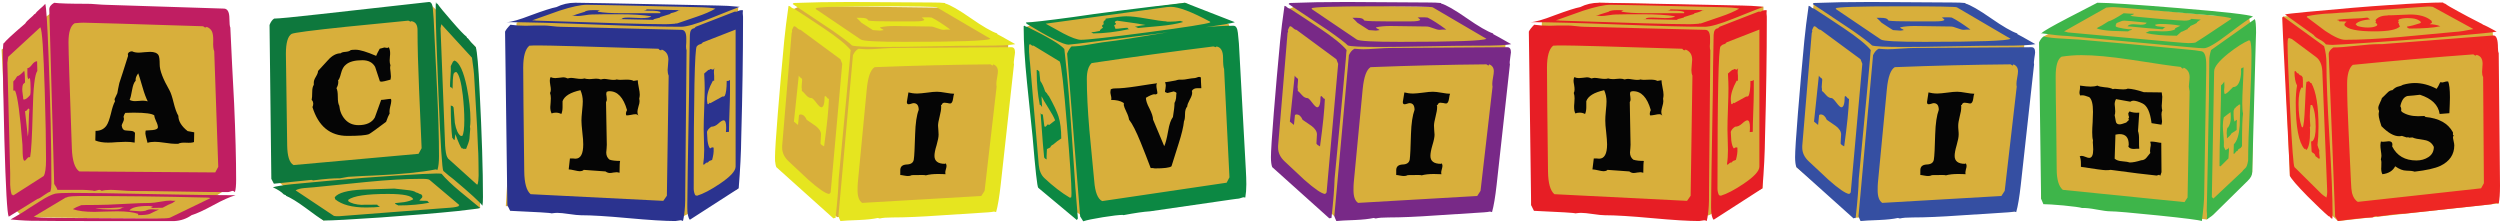 <?xml version="1.0" encoding="utf-8"?>
<!-- Generator: Adobe Illustrator 16.0.4, SVG Export Plug-In . SVG Version: 6.00 Build 0)  -->
<!DOCTYPE svg PUBLIC "-//W3C//DTD SVG 1.1//EN" "http://www.w3.org/Graphics/SVG/1.1/DTD/svg11.dtd">
<svg version="1.1" id="Layer_1" xmlns="http://www.w3.org/2000/svg" xmlns:xlink="http://www.w3.org/1999/xlink" x="0px" y="0px"
	 width="1390.689px" height="124.516px" viewBox="0 0 1390.689 124.516" enable-background="new 0 0 1390.689 124.516"
	 xml:space="preserve">
<g>
	<g>
		<g>
			<polygon fill="#D8AF3B" points="0.888,27.603 30.935,5.326 122.627,10.508 128.326,103.754 99.833,121.885 12.804,120.849 
				5.031,113.079 			"/>
		</g>
		<g>
			<g id="XMLID_53_">
				<g>
					<path fill="#C01E62" d="M131.354,99.898c0,3.17-0.187,5.471-0.684,6.962c-0.56-0.435-0.933-0.684-1.119-0.684
						c-0.311,0-0.808,0.125-1.43,0.373c-0.684,0.249-1.181,0.311-1.554,0.311c-5.905,0-14.733-0.062-26.544-0.311
						c-11.812-0.187-20.701-0.311-26.669-0.311c-1.305,0-3.294-0.124-5.905-0.311s-4.538-0.311-5.906-0.311
						c-2.238,0-3.917,0.187-4.973,0.56c-0.373-0.373-0.808-0.56-1.243-0.56c-0.311,0-0.746,0.062-1.368,0.249
						c-0.622,0.187-1.119,0.311-1.492,0.311s-0.622-0.062-0.746-0.187c-2.611-0.249-4.601-0.373-5.781-0.373
						c-1.368,0-3.357,0-6.092,0c-2.673,0-4.663,0-6.03,0h-1.865c-0.249-0.87-0.87-1.927-1.803-3.294L27.415,5.222
						c0-1.43,0.933-2.673,2.735-3.667c2.735,0.373,8.89,0.559,18.463,0.559c1.243,0,2.922,0.062,4.973,0.249
						c2.487,0.187,4.165,0.311,5.16,0.311l65.957,2.114c1.678,0.124,2.673,1.554,2.859,4.414c0.062,3.73,0.249,5.719,0.56,6.092
						c0.622,14.173,1.368,28.223,2.114,42.271C130.98,74.411,131.354,88.522,131.354,99.898z M121.407,92.812l-2.238-64.278
						c-0.497-1.119-0.684-3.046-0.56-5.595c0.062-2.611-0.187-4.476-0.808-5.657c-0.622-1.119-1.616-1.927-2.922-2.362l-0.311,0.373
						l-0.808-0.125l-0.746-0.56c-41.401-1.305-63.594-1.989-66.516-1.989c-1.057,0-2.735,0.062-4.973,0.311
						c-2.3,1.368-3.419,4.911-3.419,10.63c0,4.725,0.622,24.431,1.865,59.056c0.249,6.714,1.617,10.941,4.103,12.744l75.654,0.559
						L121.407,92.812z"/>
					<path fill="#C01E62" d="M130.98,108.601c-2.984,0.871-7.086,2.673-12.308,5.533c-5.284,2.859-9.263,4.725-12.06,5.533
						c-2.797,1.989-6.03,3.108-9.511,3.295h-5.843h-42.21c-14.608,0-24.058-0.062-28.409-0.125
						c-3.792,0.062-8.765-0.187-14.795-0.746c0.746-0.373,3.046-1.741,6.962-4.103c2.176-1.43,5.408-3.543,9.822-6.278
						c3.357-2.176,6.092-3.481,8.082-3.979c1.43-0.249,4.476-0.435,9.262-0.435c10.009,0,25.177,0.249,45.38,0.684
						C105.618,108.415,120.786,108.601,130.98,108.601z M94.552,121.096l22.628-10.941c-0.87-0.187-1.616-0.249-2.3-0.249
						c-24.182-0.622-47.68-0.871-70.494-0.871c-3.17,0-5.471,0.187-7.025,0.56l0.187,0.125l-0.995,0.187l-17.779,10.63
						c1.865,0.498,5.595,0.684,11.251,0.684l56.445,0.311C91.258,121.531,93.993,121.407,94.552,121.096z"/>
					<path fill="#050505" d="M108.042,73.603l-0.125,5.408c-0.87,0.373-2.3,0.498-4.351,0.373c-2.052-0.124-3.543,0.062-4.476,0.622
						h-1.554c-1.243,0-3.108-0.187-5.595-0.559c-2.549-0.373-4.476-0.56-5.781-0.56c-1.616,0-2.984,0.187-4.103,0.56
						c-0.808-3.046-1.181-4.725-1.181-5.098c0-0.808,0.062-1.368,0.187-1.741c1.306-0.062,2.611-0.187,3.792-0.249
						c1.989-0.187,2.984-0.746,2.984-1.616c0-0.808-0.311-1.927-0.995-3.295c-0.622-1.368-0.995-2.424-0.995-3.232
						c-1.119-0.995-4.973-1.554-11.5-1.554c-2.051,0-3.667,0.062-4.662,0.125c-0.497,0.684-0.808,1.43-0.995,2.3
						c0.187,0.187,0.249,0.56,0.249,1.119c0,0.497-0.187,1.119-0.56,1.865c-0.373,0.746-0.622,1.306-0.684,1.679
						c0.187,1.554,0.746,2.424,1.678,2.735c0.311,0.062,1.43,0.187,3.419,0.311c1.119,0.062,1.865,0.435,2.3,1.119l-0.187,5.408
						c-1.492-0.311-3.17-0.435-4.973-0.435c-1.057,0-2.611,0.062-4.849,0.187c-2.176,0.187-3.792,0.249-4.973,0.249
						c-2.735,0-5.098-0.373-7.087-1.181l0.125-5.346c2.797,0,4.787-1.057,6.154-3.046c0.808-1.181,1.616-3.419,2.424-6.652
						c0.746-3.232,1.492-5.47,2.238-6.714l-0.249-1.243c0.373-0.684,0.87-1.741,1.554-3.294c0.187-1.244,0.56-3.108,1.119-5.657
						c1.119-3.357,2.735-8.33,4.849-15.106l-0.125-1.119l0.56-0.871c0.56-0.373,1.181-0.56,1.803-0.56
						c0.995,0.498,2.176,0.746,3.73,0.746c0.746,0,1.803-0.125,3.17-0.249c1.368-0.125,2.424-0.187,3.108-0.187
						c2.362,0,3.917,0.622,4.663,1.803c0.497,0.87,0.684,2.611,0.684,5.284c0,3.232,1.803,7.957,5.409,14.235
						c0.808,1.43,1.554,3.73,2.362,7.025c0.809,3.294,1.679,5.657,2.611,7.211c0,2.984,1.74,5.843,5.16,8.517L108.042,73.603z
						 M79.633,56.01c0.87,0,1.679,0.124,2.549,0.373c-0.933-1.865-1.927-4.476-2.859-7.771c-1.244-4.289-2.052-6.9-2.425-7.833
						c-1.119,1.492-1.616,2.859-1.43,4.103c-0.933,0.932-1.554,2.673-1.989,5.16c-0.435,2.735-0.933,4.6-1.368,5.532
						c0.808,0.436,1.803,0.684,2.984,0.684c0.56,0,1.306-0.062,2.3-0.125C78.39,56.01,79.136,56.01,79.633,56.01z"/>
					<path fill="#C01E62" d="M96.231,111.709c0.684,0,1.181,0,1.43,0c-0.373,0.311-0.933,0.684-1.679,1.181
						c-1.368,0.497-3.17,1.368-5.532,2.673l-6.714,0.125l1.119-0.56v-0.249c-0.932-0.249-1.678-0.311-2.238-0.311
						c-5.968,0-9.511,0.871-10.692,2.549c4.228,0.311,6.279,0.435,6.279,0.435c0.684,0,1.554-0.124,2.673-0.311
						c1.057-0.56,2.176-0.808,3.419-0.808c0.497,0,1.181,0,2.175,0.124c0.809,0,1.492,0,1.99,0c-1.741,0.746-3.419,1.554-5.16,2.425
						c-1.244,0.497-3.419,0.684-6.652,0.684c0.187-0.062,0.249-0.187,0.249-0.435v-0.249c-2.735-0.933-6.589-1.43-11.625-1.43
						c-1.43,0-3.543,0.062-6.403,0.125c-2.86,0.125-4.973,0.187-6.403,0.187c-5.035,0-8.889-0.498-11.687-1.43l-0.125-0.187
						c0.933-0.622,2.486-1.368,4.538-2.114c0.56-0.062,3.419-0.125,8.517-0.125c3.357,0,8.33-0.186,15.043-0.559
						c6.652-0.373,11.687-0.56,14.982-0.56c1.243,0,3.046-0.249,5.47-0.684c2.424-0.435,4.228-0.622,5.471-0.622
						C95.05,111.585,95.609,111.647,96.231,111.709z M67.946,115.563l1.306-0.311c-4.849,0.373-10.257,0.622-16.225,0.622
						c1.927,0.435,5.284,0.684,10.257,0.684C65.833,116.558,67.386,116.248,67.946,115.563z"/>
					<path fill="#C01E62" d="M28.596,102.198c0,1.678-0.187,3.17-0.622,4.414c-0.933,0.249-2.114,0.995-3.605,2.052
						c-1.492,1.119-2.673,1.803-3.605,2.051l-15.914,9.822c-0.871-1.616-1.679-15.976-2.424-43.08
						c-0.56-21.882-0.871-37.983-0.871-48.178c0-1.181,0.125-2.859,0.311-5.16h0.249C2.797,23,6.776,19.271,14.049,13.054
						c0.498-0.87,1.368-1.803,2.673-2.859c1.244-1.057,2.114-1.865,2.487-2.424l0.249,0.124c0.498-0.808,1.43-1.865,2.86-3.046
						c1.43-1.181,2.362-2.114,2.859-2.735c0.56,1.865,1.181,11.252,1.803,28.161C28.036,56.88,28.596,80.876,28.596,102.198z
						 M25.612,88.708c0-9.387-0.249-22.379-0.746-38.977c-0.684-21.633-1.43-33.134-2.424-34.563L4.538,31.642
						c-0.311,2.051-0.435,3.108-0.435,3.295L5.657,96.23c0,2.176,0,4.352,0,6.527c0.187,3.232,0.56,5.222,1.181,5.968l0.124-0.435
						h0.249l0.187,0.435l16.909-10.817C25.177,96.479,25.612,93.433,25.612,88.708z"/>
					<path fill="#C01E62" d="M20.639,34.066l0.125,5.408c-1.43,1.927-2.3,9.325-2.549,22.193c-0.373,14.609-0.87,23.063-1.43,25.487
						l-0.187,0.373c-0.062-0.062-0.187-0.124-0.373-0.124c-0.435,0-0.87,0.311-1.368,0.995c-0.497,0.684-0.933,0.995-1.243,0.995
						c-0.56,0-0.871-1.306-0.995-3.979c-0.062-1.617-0.125-3.233-0.125-4.849c-1.305-16.847-2.673-26.917-4.103-30.15H7.398v-5.097
						c0.622-0.56,1.367-1.492,2.113-2.86c0.933-0.187,2.3-1.243,3.979-3.108c0.311,1.43,0.435,3.605,0.435,6.527l-0.995,0.87
						c-0.373,0.746-0.559,1.678-0.559,2.859c0,0.56,0.062,1.43,0.249,2.673s0.311,2.176,0.311,2.859l0.311,0.249
						c0.933,0,2.114-0.808,3.543-2.548c0.187-0.622,0.249-1.679,0.249-3.108c0-2.859-0.125-4.973-0.435-6.403l-0.808,0.684
						c-0.373-0.435-0.56-1.368-0.56-2.797V37.92c0.746,0,1.616-0.622,2.549-1.927C18.711,34.75,19.644,34.066,20.639,34.066z
						 M16.35,60.672l-0.56-0.311l-1.306,1.43h-0.56c0.373,3.17,0.871,7.895,1.554,14.235c0.311-1.678,0.435-4.289,0.498-7.646
						C16.039,64.962,16.163,62.413,16.35,60.672z"/>
				</g>
			</g>
		</g>
	</g>
	<g>
		<polygon fill="#D8AF3B" points="267.101,115.705 264.685,26.267 239.71,2.733 151.125,15.686 153.2,99.608 179.791,122.531 		"/>
		<g>
			<path fill="#0E783D" d="M244.201,86.983c0,3.126-0.277,5.64-0.851,7.534l-0.992-0.282c-8.062,1.613-19.575,2.75-34.556,3.412
				c-3.128,0.093-7.818,0.333-14.075,0.71c-1.042,0.191-2.608,0.475-4.696,0.853c-3.317-0.095-8.243,0.286-14.788,1.138
				l-0.996-0.285l-20.894,2.133l-1.42-2.701l-0.998-85.601c0.656-1.707,1.511-2.89,2.555-3.554c2.37,0,10.715-0.805,25.029-2.417
				l61.138-6.826c1.231,0,1.943,1.281,2.131,3.84c0.196,1.799,0.336,3.602,0.428,5.403c0,0.094,0.62,12.845,1.852,38.248
				C243.826,63.947,244.201,76.745,244.201,86.983z M267.101,115.705c-0.767,0.285-4.979,0.853-12.658,1.705
				c-11.093,1.138-25.26,2.323-42.513,3.554c-16.593,1.138-27.305,1.71-32.14,1.71v-0.143c-1.795-1.045-5.168-3.412-10.094-7.109
				c-4.269-3.129-7.82-5.312-10.665-6.542v-0.285l-1.139-0.428c-1.33-1.42-3.37-2.75-6.114-3.979
				c1.799-0.57,5.306-1.138,10.521-1.706c2.657-0.285,9.248-0.901,19.769-1.847c14.599-1.328,27.445-2.324,38.529-2.988
				c11.947-0.759,19.345-1.139,22.185-1.139c1.23,0,2.187,0.049,2.841,0.144c2.283,2.75,5.692,6.022,10.242,9.811
				C259.658,109.591,263.396,112.669,267.101,115.705z M234.538,82.43c-0.096-2.082-0.572-13.03-1.421-32.845
				c-0.573-13.271-0.855-24.22-0.855-32.846c0-2.939-1.137-4.596-3.412-4.979l-0.433,0.286l-1.274-0.568
				c-11.57,1.139-23.079,2.273-34.553,3.412c-19.147,1.992-29.294,3.321-30.428,3.982c-2.088,1.326-3.13,5.023-3.13,11.092
				c0,0.282,0.236,17.253,0.714,50.903c0.091,6.066,1.274,9.719,3.551,10.948l69.527-6.255L234.538,82.43z M255.578,114.426
				l-0.569-0.143l0.432-0.285l-16.497-13.935c-0.474-0.377-1.761-0.568-3.837-0.568h-1.424c-7.96,0-17.816,0.568-29.572,1.706
				c-9.865,1.045-19.715,2.04-29.577,2.986c-1.711,0.095-3.464,0.237-5.26,0.425c-2.094,0.191-3.701,0.616-4.839,1.281l21.33,14.217
				c0.284,0,0.664,0.049,1.137,0.143c0.471,0,0.809,0,0.996,0h0.992l55.458-4.265c1.995-0.098,3.936-0.237,5.828-0.427
				C252.924,115.37,254.729,114.994,255.578,114.426z M239.091,112.717c-5.22,1.045-11.049,1.566-17.497,1.566l-1.708-0.853
				l-0.136-0.428c2.562-0.286,4.261-0.474,5.115-0.567c2.182-0.38,3.841-0.902,4.979-1.568c-0.662-1.988-5.312-2.983-13.933-2.983
				c-11.948,0-19.34,1.087-22.185,3.27v0.71c1.515,1.232,4.117,1.943,7.819,2.134c-1.043-0.094,1.75-0.142,8.392-0.142v0.285
				l1.423,0.853c-1.707,0.285-4.269,0.428-7.683,0.428c-7.776,0-13.504-1.518-17.206-4.554l-0.282-1.134
				c1.891-2.468,7.06-3.889,15.498-4.268c5.878-0.192,11.751-0.38,17.634-0.568l6.399,0.71c3.128,0.286,5.022,0.759,5.681,1.423
				l0.996,0.282c0.574,0.379,1.233,0.663,1.996,0.853l0.565,0.856l-0.144,0.853l-1.562,1.706c0.951,0.092,2.417,0.143,4.41,0.143
				l0.992,0.992H239.091z M268.662,109.591c0,2.18-0.093,3.791-0.286,4.835c-1.42-1.99-6.87-6.969-16.354-14.931
				c-1.325-0.947-3.123-2.417-5.403-4.408c-0.662-0.759-1.562-14.837-2.694-42.231c-1.044-24.932-1.566-40.904-1.566-47.918
				c0-1.707,0.046-2.989,0.146-3.84l0.278,0.852l0.568,0.144c1.327,1.897,3.984,5.117,7.965,9.667
				c4.168,4.835,6.922,7.728,8.245,8.676l0.286,0.709l0.423,0.143c0.86,1.233,2.329,2.893,4.417,4.979
				c0.75,2.464,1.462,10.617,2.125,24.456C268.046,75.088,268.662,94.708,268.662,109.591z M266.245,97.647
				c0-7.203-0.287-16.209-0.855-27.018c-0.565-9.003-1.087-18.008-1.563-27.014c-0.097-2.654-0.52-6.493-1.279-11.521l-17.06-18.624
				c-0.29,1.42-0.431,2.179-0.431,2.273l2.277,58.3c0.093,2.273,0.188,4.598,0.277,6.966c0.198,3.035,0.574,5.169,1.142,6.398
				v-0.142l0.428,0.852l16.067,14.503h0.431C266.057,101.201,266.245,99.545,266.245,97.647z M261.697,66.649
				c0,1.8-0.097,3.127-0.289,3.979c0,0.097,0.046,0.285,0.145,0.571c0,0.282,0,0.522,0,0.711c0,0.567-0.074,1.444-0.213,2.631
				c-0.14,1.184-0.212,2.109-0.212,2.771c-0.195,1.233-0.809,3.082-1.849,5.545l-0.995-0.143l-0.146,0.286l-0.847-0.571
				l-0.296,0.285c-0.749-0.755-1.988-3.457-3.687-8.104l-0.429,3.27l-0.568-0.283l-0.567-0.853l-0.151,0.143
				c-0.559-4.644-0.846-10.523-0.846-17.633v-0.571l1.141,0.429l0.424,0.71c0.278,2.844,0.518,5.688,0.707,8.533
				c0.668,3.791,1.758,6.21,3.275,7.251h0.853c0.749-1.139,1.138-4.078,1.138-8.815c0-4.171-0.292-8.818-0.858-13.936
				c-0.853-7.203-2.039-11.469-3.555-12.797l-0.854,0.14l-0.707,0.855c-0.38,1.897-0.567,4.742-0.567,8.53l-0.287-0.712l-0.71-0.284
				l-0.423-0.425c0-1.138,0.088-3.032,0.277-5.688c0.192-2.368,0.244-4.265,0.146-5.689l1.274-2.558l0.859-0.568
				c2.749,1.136,5.016,6.114,6.829,14.928C261.032,55.416,261.697,61.435,261.697,66.649z"/>
			<g id="XMLID_52_">
				<g>
					<path fill="#050505" d="M217.638,55.575c0,0.249,0,0.498,0,0.684c0,0.56-0.187,1.678-0.622,3.294
						c-0.373,1.617-0.435,2.798-0.249,3.543c-0.56,0.933-1.243,2.487-1.989,4.663c-5.595,4.227-8.765,6.465-9.511,6.838
						c-1.74,0.684-5.719,0.995-11.998,0.995c-9.636,0-16.163-5.346-19.458-16.039c0.311-0.559,0.435-1.243,0.435-1.989
						c0-0.311-0.124-0.746-0.311-1.305l-0.56-0.684c0.187-0.932,0.311-2.424,0.311-4.414c0-1.741,0.249-3.046,0.871-3.979v-1.305
						c0-0.871,0.373-1.927,1.181-3.233c0.808-1.368,1.181-2.362,1.181-3.17c0.124-0.062,1.989-2.113,5.595-6.092
						c2.238-2.487,4.6-3.73,6.962-3.73c0.435-0.435,1.368-0.746,2.735-0.808c1.368-0.125,2.362-0.435,2.921-0.995
						c0.56-0.125,1.492-0.187,2.735-0.187c2.362,0,6.154,1.181,11.376,3.419c0.373-0.933,0.995-2.238,1.989-3.979
						c0.249-0.062,0.684-0.187,1.244-0.311c0.559-0.187,0.995-0.311,1.305-0.373l1.679,0.249l0.87-0.373
						c0.498,1.119,0.684,2.176,0.684,3.232c0,0.498,0,1.181-0.124,2.052c-0.062,0.932-0.125,1.616-0.125,2.113
						c0,0.933,0.125,1.803,0.435,2.673c-0.124,0.373-0.187,0.87-0.187,1.554c0,0.497,0.125,1.243,0.249,2.238
						c0.124,0.995,0.187,1.741,0.187,2.3c0,0.498-0.062,1.119-0.249,1.865c-2.735,0.746-4.352,1.119-4.849,1.119
						c-0.125,0-0.249,0-0.435-0.124c-0.249,0-0.498,0-0.56,0c-0.87-2.673-1.741-5.346-2.673-8.082
						c-1.368-2.486-3.73-3.73-7.149-3.73c-4.165,0-7.211,0.808-9.076,2.425c-1.243,0.932-2.176,2.548-2.735,4.787
						c-0.56,2.238-1.119,3.543-1.678,4.041c0,0.062,0.062,0.249,0.124,0.435c0,0.249,0,0.435,0,0.56
						c0,1.057-0.311,2.114-0.995,3.295c0.498,0.932,0.746,2.548,0.746,4.849c0,2.362,0.249,3.979,0.808,4.911
						c0.311,3.046,1.368,5.595,3.295,7.708c1.865,2.052,4.352,3.108,7.397,3.108c4.414,0,7.459-1.43,9.076-4.227
						c1.181-3.357,2.362-6.589,3.543-9.822c0.684,0,1.617-0.124,2.797-0.311c1.181-0.187,2.052-0.249,2.611-0.249
						C217.452,55.078,217.514,55.264,217.638,55.575z"/>
				</g>
			</g>
		</g>
	</g>
	<g>
		<polygon fill="#D8AF3B" points="410.055,105.274 410.625,4.318 319.2,2.044 287.378,12.572 281.375,114.659 380.103,120.324 		"/>
		<g>
			<path fill="#2B338F" d="M381.912,27.973l-0.719,77.779c0,4.929-0.046,7.822-0.137,8.674c-0.189,3.315-0.564,6.159-1.137,8.53
				c-0.383-0.282-0.858-0.425-1.422-0.425c-0.29,0-0.738,0.07-1.353,0.212c-0.616,0.143-1.116,0.213-1.493,0.213
				c-5.787,0-14.505-0.541-26.157-1.612c-11.671-1.078-20.438-1.615-26.313-1.615c-1.42,0-3.606-0.221-6.545-0.661
				c-2.938-0.44-5.158-0.661-6.678-0.661c-0.764,0-1.802,0.093-3.131,0.285c-0.376-0.285-8.055-0.759-23.032-1.42
				c-0.287-0.665-0.809-1.708-1.567-3.129l-1.273-96.549c0.471-1.042,1.466-2.321,2.985-3.84c2.555,0.379,5.446,0.571,8.668,0.571
				c1.141,0,2.793-0.048,4.979-0.143c2.182,0,3.791,0,4.834,0c1.143,0,2.723,0.119,4.764,0.355c2.036,0.237,3.527,0.355,4.481,0.355
				l67.395,1.706c1.806,0,2.704,1.563,2.704,4.692c0,0.568,0,1.329,0,2.277c-0.098,0.947-0.14,1.658-0.14,2.13
				C381.625,26.741,381.714,27.499,381.912,27.973z M411.488,3.799c-0.954,0.287-6.498,2.468-16.64,6.542
				c-7.581,3.035-12.937,4.55-16.067,4.55c-10.712,0-26.831-0.428-48.348-1.282c-21.517-0.852-37.676-1.277-48.481-1.277
				c2.554-0.094,7.012-1.375,13.364-3.84c6.917-2.559,11.657-4.074,14.219-4.55c3.219-1.612,6.726-2.417,10.52-2.417
				c3.316,0,23.174,0.38,59.58,1.137l20.193,0.427C402.756,3.088,406.65,3.325,411.488,3.799z M371.957,42.076
				c-0.377-0.856-0.573-1.9-0.573-3.136c0-0.663,0.075-1.636,0.221-2.917c0.139-1.285,0.204-2.209,0.204-2.781
				c0-2.847-1.226-4.745-3.689-5.698l-0.285,0.428l-0.856-0.142l-0.709-0.71c-38.681-1.233-60.958-1.849-66.832-1.849
				c-2.183,0-3.838,0.048-4.98,0.143c-2.271,1.896-3.413,5.983-3.413,12.247c0,7.505,0.195,26.731,0.575,57.686
				c0.092,6.55,1.278,10.775,3.552,12.672l73.797,3.706l1.992-2.85L371.957,42.076z M397.973,4.825
				c-1.616-0.483-5.355-0.768-11.228-0.865c-35.65-0.865-55.744-1.298-60.291-1.298c-3.419,0-8.488,1.092-15.221,3.271
				c-5.018,1.801-10.088,3.604-15.213,5.403c0.287,0,0.668,0,1.144,0c0.567,0.095,0.944,0.143,1.132,0.143
				c38.306,1.326,62.281,1.992,71.953,1.992c1.134,0,2.941-0.095,5.402-0.286l-0.141-0.142h0.141h0.139h0.857l10.943-3.75
				C391.861,7.854,395.322,6.364,397.973,4.825z M378.498,5.648l-1.139,0.143c-0.67,0.568-2.091,1.09-4.264,1.563l-0.293,0.428
				c-1.223,0.379-3.074,0.947-5.539,1.705l-0.14,0.286c-2.661,0.662-3.796,0.996-3.414,0.996l-0.425,0.282
				c-2.085,0-5.195-0.071-9.318-0.212c-4.121-0.143-7.23-0.213-9.311-0.213l1.421-0.143l0.28-0.428
				c0.666-0.188,1.751-0.282,3.271-0.282c0.764,0,1.92,0.048,3.482,0.139c1.565,0.097,2.783,0.143,3.63,0.143
				c3.128,0,4.98-0.33,5.547-0.995c-4.55-0.756-10.522-1.136-17.919-1.136c-1.705,0-4.217,0-7.54,0
				c-3.409,0.094-5.924,0.14-7.526,0.14c-0.862,0-2.187,0.143-3.982,0.428c-1.809,0.286-3.183,0.429-4.128,0.429
				c-0.277,0-0.761-0.05-1.418-0.144c-0.673,0-1.194,0-1.57,0l0.716-0.144c0.28-0.187,2.467-0.9,6.537-2.133V6.358
				c1.041-0.474,2.418-0.71,4.123-0.71c0.477,0,1.187,0,2.14,0c0.848,0.096,1.512,0.143,1.99,0.143l-1.143,0.424V6.5
				c2.938,0.571,7.396,0.853,13.367,0.853h21.329c0-0.091,0.049-0.234,0.137-0.424c0-0.662-2.27-0.997-6.822-0.997
				c-1.134,0-1.988-0.048-2.562-0.142l1.288-0.143l0.423-0.426c2.084,0,5.211,0.071,9.386,0.213
				C373.279,5.578,376.41,5.648,378.498,5.648z M413.332,11.051c0,19.624-0.335,41.378-0.992,65.266
				c-0.097,8.533-0.573,18.012-1.422,28.439l-27.163,17.489c-0.945-1.043-1.419-3.316-1.419-6.823v-1.139
				c0-6.067,0.328-27.491,0.995-64.271c0-6.827,0.146-17.017,0.424-30.572c0.1-2.369,0.9-3.6,2.417-3.697l0.855-0.853l21.611-8.39
				h1.285c0.846-0.568,1.745-0.853,2.698-0.853c0.286,0,0.518,0.048,0.71,0.143c-0.094,0.379-0.146,0.946-0.146,1.706
				c0,0.38,0.053,0.951,0.146,1.706C413.332,10.055,413.332,10.674,413.332,11.051z M409.204,16.453l-18.26,7.112
				c-0.378,0.568-0.888,0.923-1.542,1.065c-0.655,0.143-1.265,0.546-1.824,1.208c-1.127,1.232-1.684,27.585-1.684,79.059
				c0,1.327,0.277,2.56,0.852,3.697l0.992,0.285c3.413-1.044,7.584-3.223,12.513-6.54c5.977-3.983,8.953-7.204,8.953-9.671V16.453z
				 M406.084,44.467v6.684c0,2.465-0.1,6.162-0.29,11.088c-0.188,4.932-0.279,8.63-0.279,11.091l-1.714,0.142
				c0.099-0.566,0.146-1.42,0.146-2.558c0-2.651-0.473-3.982-1.422-3.982c-0.667,0-1.636,0.594-2.91,1.779
				c-1.283,1.186-2.587,1.775-3.914,1.775c-1.235,0.761-2.04,1.709-2.418,2.844c0.096,1.616,0.186,3.225,0.284,4.835
				c0.283,2.183,0.759,3.651,1.421,4.408l0.992-0.567h0.574c0.096,0,0.234,0.047,0.423,0.142v0.854
				c0.098,1.611-0.188,3.602-0.848,5.97l-1.569,0.57l-0.848,0.854h-0.573c-0.377,0.191-0.846,0.568-1.42,1.138h-0.569
				c0.376-2.371,0.569-5.072,0.569-8.108c0-1.326-0.047-3.269-0.146-5.828c-0.097-2.558-0.136-4.456-0.136-5.687
				c0-2.56,0.089-6.375,0.282-11.448c0.188-5.068,0.279-8.886,0.279-11.446c0-1.799-0.091-4.5-0.279-8.104
				c0.279-0.191,0.662-0.523,1.138-0.996c0.472-0.473,0.855-0.805,1.134-0.995l0.714-0.144l0.574-0.428l1.419,0.428l0.703-0.852
				c-0.188,0.476-0.278,1.281-0.278,2.416c0,0.38,0.05,0.996,0.141,1.85c0,0.852,0,1.518,0,1.99v0.711h-0.709
				c-2.187,3.98-3.271,7.394-3.271,10.237c0,0.666,0.096,1.567,0.284,2.702l0.424,0.142l0.856-0.853l0.287,0.285l6.679-3.697h0.712
				l0.573-0.286c0.753-1.325,1.133-4.122,1.133-8.389h0.856C405.843,44.658,406.173,44.467,406.084,44.467z"/>
			<g id="XMLID_51_">
				<g>
					<path fill="#050505" d="M355.892,52.715c0,0.56-0.125,1.306-0.312,2.3c0.125,0.249,0.187,0.746,0.187,1.367
						c0,0.684-0.187,1.679-0.621,2.922c-0.373,1.306-0.56,2.3-0.56,2.922c0,0.746,0.187,1.492,0.56,2.176
						c-0.373-0.622-0.933-0.871-1.679-0.871c-0.56,0-1.367,0.125-2.486,0.373c-1.119,0.187-1.928,0.311-2.486,0.311
						c-0.187-0.187-0.312-0.498-0.312-0.995c0-0.56,0.187-1.243,0.622-1.989c-1.989-7.024-5.284-10.506-9.822-10.506
						c-0.373,0-0.87,0.062-1.43,0.311c-0.187,0.249-0.311,0.746-0.311,1.367c0,0.311,0.062,0.746,0.187,1.368
						c0.062,0.622,0.124,1.119,0.124,1.492c0,0.56-0.124,1.119-0.436,1.554l0.436,23.747c0,0.498-0.062,1.181-0.124,2.176
						c-0.125,0.933-0.187,1.616-0.187,2.114c0,1.678,0.621,3.046,1.864,3.979c1.492,0.497,3.481,0.684,5.844,0.684
						c-0.187,0.684-0.311,2.86-0.311,6.589c-0.746-0.187-1.243-0.311-1.555-0.311c-0.372,0-0.994,0.062-1.864,0.187
						c-0.809,0.187-1.492,0.249-1.989,0.249c-0.809,0-1.616-0.311-2.425-0.87l-12.06-0.871c-0.497,0.498-1.243,0.746-2.3,0.746
						c-0.622,0-1.617-0.187-2.984-0.498c-1.306-0.311-2.362-0.497-3.108-0.497l0.684-6.092c0.436,0,0.933,0,1.616,0
						c0.622,0.062,1.119,0.125,1.431,0.125c2.921,0,4.352-2.673,4.352-7.957c0-1.554-0.125-3.792-0.498-6.714
						c-0.311-2.922-0.497-5.098-0.497-6.527c0-1.243,0.124-3.046,0.373-5.408s0.373-4.103,0.373-5.284
						c0-2.175-0.436-4.227-1.306-6.216c-5.595,1.243-8.89,3.232-9.946,6.092v3.419c0,1.492-0.249,2.735-0.684,3.73
						c-0.995-0.498-1.989-0.746-2.984-0.746c-0.87,0-1.678,0.125-2.424,0.435c-0.498-0.932-0.746-2.113-0.746-3.543
						c0-0.497,0.062-1.243,0.187-2.362c0.062-1.057,0.124-1.927,0.124-2.487c0-1.057-0.124-2.051-0.435-2.984
						c0.311-0.56,0.435-1.243,0.435-1.989c0-0.56-0.124-1.43-0.311-2.487c-0.187-1.119-0.249-1.865-0.249-2.362
						c0-0.746,0.125-1.43,0.436-1.989c0.746,0.373,1.616,0.559,2.549,0.559c0.435,0,1.181-0.062,2.176-0.187
						c0.994-0.124,1.74-0.249,2.237-0.249c0.933,0,1.803,0.249,2.549,0.622c0.746-0.187,1.368-0.311,1.865-0.311
						c0.622,0,1.554,0.124,2.735,0.311c1.181,0.187,2.052,0.249,2.673,0.249c0.933,0,1.554-0.062,1.989-0.249
						c0.809,0.249,1.74,0.373,2.673,0.373c0.498,0,1.119,0,1.989-0.124c0.871-0.062,1.492-0.125,1.865-0.125
						c0.933,0,1.865,0.125,2.673,0.435c0.746-0.187,1.368-0.311,1.865-0.311c0.56,0,1.43,0.124,2.549,0.311s1.989,0.249,2.549,0.249
						c0.87,0,1.492-0.062,1.864-0.249c0.871,0.249,2.487,0.311,4.85,0.125c2.051-0.062,3.605,0.124,4.538,0.684l2.3-0.373
						c0,0.808,0.187,2.176,0.56,3.979S355.892,51.783,355.892,52.715z"/>
				</g>
			</g>
		</g>
	</g>
	<polygon fill="#D8AF3B" points="980.416,104.756 980.983,3.799 889.558,1.525 857.738,12.052 851.73,114.141 950.461,119.805 	"/>
	<polygon fill="#D8AF3B" points="553.112,114.626 560.88,25.008 524.623,4.285 445.359,3.25 440.875,5.313 431.376,89.76 
		465.615,120.773 	"/>
	<g>
		<path fill="#E71E25" d="M951.406,27.973l-0.709,77.779c0,4.929-0.048,7.822-0.137,8.674c-0.198,3.315-0.573,6.159-1.143,8.53
			c-0.378-0.282-0.85-0.425-1.42-0.425c-0.287,0-0.738,0.07-1.351,0.212c-0.619,0.143-1.118,0.213-1.489,0.213
			c-5.789,0-14.511-0.541-26.167-1.612c-11.661-1.078-20.436-1.615-26.313-1.615c-1.42,0-3.598-0.221-6.535-0.661
			c-2.939-0.44-5.168-0.661-6.685-0.661c-0.759,0-1.797,0.093-3.126,0.285c-0.384-0.285-8.055-0.759-23.039-1.42
			c-0.28-0.665-0.8-1.708-1.562-3.129l-1.277-96.549c0.475-1.042,1.467-2.321,2.985-3.84c2.561,0.379,5.453,0.571,8.671,0.571
			c1.143,0,2.798-0.048,4.975-0.143c2.186,0,3.793,0,4.842,0c1.133,0,2.723,0.119,4.764,0.355c2.032,0.237,3.528,0.355,4.48,0.355
			l67.398,1.706c1.794,0,2.694,1.563,2.694,4.692c0,0.568,0,1.329,0,2.277c-0.092,0.947-0.135,1.658-0.135,2.13
			C951.127,26.741,951.214,27.499,951.406,27.973z M980.983,3.799c-0.945,0.287-6.493,2.468-16.633,6.542
			c-7.588,3.035-12.944,4.55-16.069,4.55c-10.712,0-26.828-0.428-48.348-1.282c-21.521-0.852-37.679-1.277-48.486-1.277
			c2.562-0.094,7.018-1.375,13.368-3.84c6.922-2.559,11.653-4.074,14.217-4.55c3.218-1.612,6.729-2.417,10.526-2.417
			c3.314,0,23.174,0.38,59.582,1.137l20.189,0.427C972.261,3.088,976.154,3.325,980.983,3.799z M941.452,42.076
			c-0.374-0.856-0.563-1.9-0.563-3.136c0-0.663,0.067-1.636,0.212-2.917c0.146-1.285,0.213-2.209,0.213-2.781
			c0-2.847-1.234-4.745-3.697-5.698l-0.28,0.428l-0.862-0.142l-0.701-0.71c-38.683-1.233-60.958-1.849-66.837-1.849
			c-2.178,0-3.84,0.048-4.975,0.143c-2.279,1.896-3.414,5.983-3.414,12.247c0,7.505,0.189,26.731,0.569,57.686
			c0.094,6.55,1.282,10.775,3.554,12.672l73.797,3.706l1.99-2.85L941.452,42.076z M967.478,4.825
			c-1.616-0.483-5.363-0.768-11.237-0.865c-35.642-0.865-55.735-1.298-60.282-1.298c-3.418,0-8.488,1.092-15.222,3.271
			c-5.019,1.801-10.096,3.604-15.211,5.403c0.282,0,0.66,0,1.134,0c0.572,0.095,0.945,0.143,1.144,0.143
			c38.295,1.326,62.271,1.992,71.949,1.992c1.136,0,2.937-0.095,5.405-0.286l-0.151-0.142h0.151h0.136h0.856l10.947-3.75
			C961.366,7.854,964.827,6.364,967.478,4.825z M947.998,5.648l-1.142,0.143c-0.663,0.568-2.085,1.09-4.263,1.563l-0.285,0.428
			c-1.23,0.379-3.08,0.947-5.545,1.705l-0.144,0.286c-2.653,0.662-3.786,0.996-3.411,0.996l-0.426,0.282
			c-2.09,0-5.192-0.071-9.312-0.212c-4.127-0.143-7.234-0.213-9.314-0.213l1.425-0.143l0.278-0.428
			c0.667-0.188,1.754-0.282,3.272-0.282c0.756,0,1.922,0.048,3.483,0.139c1.559,0.097,2.775,0.143,3.622,0.143
			c3.136,0,4.979-0.33,5.554-0.995c-4.557-0.756-10.529-1.136-17.926-1.136c-1.698,0-4.213,0-7.532,0
			c-3.41,0.094-5.924,0.14-7.533,0.14c-0.856,0-2.187,0.143-3.981,0.428c-1.803,0.286-3.184,0.429-4.129,0.429
			c-0.279,0-0.755-0.05-1.422-0.144c-0.66,0-1.185,0-1.562,0l0.713-0.144c0.286-0.187,2.463-0.9,6.543-2.133V6.358
			c1.041-0.474,2.418-0.71,4.117-0.71c0.475,0,1.188,0,2.139,0c0.847,0.096,1.518,0.143,1.988,0.143l-1.142,0.424V6.5
			c2.938,0.571,7.396,0.853,13.369,0.853h21.331c0-0.091,0.052-0.234,0.143-0.424c0-0.662-2.275-0.997-6.831-0.997
			c-1.131,0-1.985-0.048-2.554-0.142l1.278-0.143l0.427-0.426c2.088,0,5.215,0.071,9.387,0.213
			C942.783,5.578,945.907,5.648,947.998,5.648z M982.832,11.051c0,19.624-0.328,41.378-0.997,65.266
			c-0.09,8.533-0.564,18.012-1.419,28.439l-27.159,17.489c-0.951-1.043-1.426-3.316-1.426-6.823v-1.139
			c0-6.067,0.337-27.491,0.997-64.271c0-6.827,0.144-17.017,0.429-30.572c0.093-2.369,0.901-3.6,2.419-3.697l0.855-0.853
			l21.611-8.39h1.275c0.855-0.568,1.755-0.853,2.709-0.853c0.277,0,0.517,0.048,0.705,0.143c-0.093,0.379-0.141,0.946-0.141,1.706
			c0,0.38,0.048,0.951,0.141,1.706C982.832,10.055,982.832,10.674,982.832,11.051z M978.707,16.453l-18.26,7.112
			c-0.378,0.568-0.891,0.923-1.549,1.065c-0.655,0.143-1.261,0.546-1.82,1.208c-1.127,1.232-1.688,27.585-1.688,79.059
			c0,1.327,0.286,2.56,0.852,3.697l0.997,0.285c3.409-1.044,7.589-3.223,12.518-6.54c5.972-3.983,8.951-7.204,8.951-9.671V16.453z
			 M975.581,44.467v6.684c0,2.465-0.1,6.162-0.287,11.088c-0.183,4.932-0.28,8.63-0.28,11.091l-1.709,0.142
			c0.09-0.566,0.143-1.42,0.143-2.558c0-2.651-0.476-3.982-1.42-3.982c-0.665,0-1.637,0.594-2.916,1.779
			c-1.274,1.186-2.586,1.775-3.912,1.775c-1.231,0.761-2.037,1.709-2.412,2.844c0.093,1.616,0.188,3.225,0.281,4.835
			c0.287,2.183,0.762,3.651,1.422,4.408l0.995-0.567h0.564c0.1,0,0.244,0.047,0.433,0.142v0.854c0.09,1.611-0.188,3.602-0.854,5.97
			l-1.566,0.57l-0.852,0.854h-0.569c-0.377,0.191-0.852,0.568-1.424,1.138h-0.569c0.384-2.371,0.569-5.072,0.569-8.108
			c0-1.326-0.047-3.269-0.137-5.828c-0.1-2.558-0.142-4.456-0.142-5.687c0-2.56,0.093-6.375,0.278-11.448
			c0.195-5.068,0.285-8.886,0.285-11.446c0-1.799-0.09-4.5-0.285-8.104c0.285-0.191,0.67-0.523,1.142-0.996
			c0.474-0.473,0.852-0.805,1.139-0.995l0.709-0.144l0.567-0.428l1.422,0.428l0.712-0.852c-0.188,0.476-0.283,1.281-0.283,2.416
			c0,0.38,0.048,0.996,0.144,1.85c0,0.852,0,1.518,0,1.99v0.711h-0.718c-2.178,3.98-3.263,7.394-3.263,10.237
			c0,0.666,0.093,1.567,0.281,2.702l0.429,0.142l0.854-0.853l0.28,0.285l6.689-3.697h0.707l0.566-0.286
			c0.759-1.325,1.144-4.122,1.144-8.389h0.847C975.346,44.658,975.679,44.467,975.581,44.467z"/>
		<g id="XMLID_50_">
			<g>
				<path fill="#050505" d="M925.38,52.715c0,0.56-0.062,1.306-0.249,2.3c0.062,0.249,0.125,0.746,0.125,1.367
					c0,0.684-0.187,1.679-0.56,2.922c-0.373,1.306-0.56,2.3-0.56,2.922c0,0.746,0.187,1.492,0.56,2.176
					c-0.373-0.622-0.995-0.871-1.74-0.871c-0.56,0-1.368,0.125-2.487,0.373c-1.057,0.187-1.927,0.311-2.486,0.311
					c-0.187-0.187-0.249-0.498-0.249-0.995c0-0.56,0.187-1.243,0.56-1.989c-1.989-7.024-5.284-10.506-9.821-10.506
					c-0.373,0-0.871,0.062-1.431,0.311c-0.186,0.249-0.311,0.746-0.311,1.367c0,0.311,0.062,0.746,0.187,1.368
					c0.062,0.622,0.124,1.119,0.124,1.492c0,0.56-0.124,1.119-0.435,1.554l0.435,23.747c0,0.498-0.062,1.181-0.124,2.176
					c-0.124,0.933-0.187,1.616-0.187,2.114c0,1.678,0.622,3.046,1.865,3.979c1.554,0.497,3.481,0.684,5.844,0.684
					c-0.187,0.684-0.312,2.86-0.312,6.589c-0.746-0.187-1.243-0.311-1.554-0.311c-0.373,0-0.995,0.062-1.803,0.187
					c-0.87,0.187-1.555,0.249-2.052,0.249c-0.808,0-1.616-0.311-2.362-0.87l-12.122-0.871c-0.435,0.498-1.243,0.746-2.237,0.746
					c-0.685,0-1.679-0.187-2.984-0.498c-1.367-0.311-2.424-0.497-3.17-0.497l0.746-6.092c0.372,0,0.87,0,1.554,0
					c0.621,0.062,1.119,0.125,1.43,0.125c2.922,0,4.414-2.673,4.414-7.957c0-1.554-0.187-3.792-0.498-6.714
					c-0.373-2.922-0.497-5.098-0.497-6.527c0-1.243,0.062-3.046,0.311-5.408c0.249-2.362,0.373-4.103,0.373-5.284
					c0-2.175-0.435-4.227-1.305-6.216c-5.596,1.243-8.89,3.232-9.946,6.092v3.419c0,1.492-0.249,2.735-0.685,3.73
					c-0.933-0.498-1.927-0.746-2.983-0.746c-0.87,0-1.679,0.125-2.425,0.435c-0.497-0.932-0.684-2.113-0.684-3.543
					c0-0.497,0-1.243,0.124-2.362c0.062-1.057,0.125-1.927,0.125-2.487c0-1.057-0.125-2.051-0.436-2.984
					c0.311-0.56,0.436-1.243,0.436-1.989c0-0.56-0.062-1.43-0.249-2.487c-0.249-1.119-0.311-1.865-0.311-2.362
					c0-0.746,0.124-1.43,0.435-1.989c0.746,0.373,1.616,0.559,2.549,0.559c0.497,0,1.182-0.062,2.176-0.187
					c0.995-0.124,1.741-0.249,2.238-0.249c0.933,0,1.803,0.249,2.549,0.622c0.746-0.187,1.367-0.311,1.864-0.311
					c0.622,0,1.555,0.124,2.735,0.311c1.182,0.187,2.114,0.249,2.674,0.249c0.932,0,1.616-0.062,1.989-0.249
					c0.808,0.249,1.74,0.373,2.673,0.373c0.497,0,1.181,0,1.989-0.124c0.87-0.062,1.492-0.125,1.864-0.125
					c0.933,0,1.865,0.125,2.674,0.435c0.808-0.187,1.367-0.311,1.864-0.311c0.56,0,1.43,0.124,2.549,0.311
					c1.182,0.187,1.989,0.249,2.611,0.249c0.808,0,1.43-0.062,1.803-0.249c0.87,0.249,2.486,0.311,4.849,0.125
					c2.113-0.062,3.605,0.124,4.538,0.684l2.3-0.373c0,0.808,0.187,2.176,0.56,3.979S925.38,51.783,925.38,52.715z"/>
			</g>
		</g>
	</g>
	<g>
		<path fill="#E6E51F" d="M473.204,27.831c-0.099,0.284-0.237,1.991-0.426,5.117c-0.286,3.697-2.367,25.879-6.257,66.548
			c-0.095,4.834-0.664,12.038-1.707,21.612l-0.285,0.285l-0.566-0.143l-0.289,0.287l-31.849-28.581
			c-0.476-1.229-0.709-3.078-0.709-5.546c0-3.221,0.517-11.325,1.56-24.313c1.045-12.988,2.233-26.451,3.556-40.383
			c0.571-5.781,1.372-12.277,2.416-19.481l0.855,0.283c0.762,0.762,1.471,1.186,2.131,1.281c5.599,3.603,11.144,7.252,16.635,10.949
			C465.759,20.77,470.739,24.798,473.204,27.831z M468.509,35.51l-0.996-2.562l-22.181-16.352c-0.563,0-1.185-0.331-1.851-0.996
			c-0.657-0.662-1.229-0.996-1.7-0.996l-0.286,0.143c-0.287,0.476-0.621,1.186-0.996,2.135c0,0.093,0.043,0.19,0.142,0.285
			c0,0.192,0,0.331,0,0.425c0,0.097-0.054,0.238-0.142,0.428c-0.101,0.192-0.137,0.331-0.137,0.425l-5.267,62.708v0.995
			c0,2.845,1.232,5.403,3.696,7.677c3.691,3.416,7.349,6.827,10.954,10.239c5.583,4.929,9.38,7.536,11.366,7.821
			c0.664-0.285,0.998-0.709,0.998-1.282L468.509,35.51z M564.774,24.561c-2.651,0.568-8.814,0.854-18.483,0.854h-2.704
			c-5.682,0-14.267,0.118-25.741,0.355c-11.465,0.237-20.092,0.354-25.873,0.354c-10.616,0-16.631-0.285-18.06-0.852
			c-1.518-1.515-5.116-4.268-10.806-8.247c-4.928-3.225-12.324-8.154-22.184-14.788l0.572-0.571
			c9.378-0.376,19.904-0.568,31.562-0.568c5.027,0,12.568,0.048,22.612,0.143c10.051,0.093,17.582,0.143,22.607,0.143
			c3.321,0,5.781,0.093,7.397,0.282l0.138,0.284c2.75,0.76,7.466,3.465,14.152,8.105c6.682,4.647,11.586,7.492,14.714,8.533
			l0.143,0.429C555.111,19.11,558.425,20.958,564.774,24.561z M461.113,54.988c-0.183,5.879-1.082,14.697-2.698,26.45l-1.422-0.855
			l-0.57-0.71c0-0.568,0.052-1.42,0.147-2.56c0.092-1.138,0.14-1.991,0.14-2.56c0-1.611-0.999-3.174-2.988-4.692
			c-1.705-1.138-3.37-2.276-4.972-3.412c-0.854-1.992-1.992-2.986-3.417-2.986c-0.188,0-0.476,0.094-0.854,0.284
			c-0.095,1.234-0.282,3.083-0.565,5.547l-2.279-1.849c0.573-5.689,1.471-14.221,2.703-25.598c0.286,0.57,0.855,1.138,1.705,1.708
			c0,0.095,0.048,0.238,0.147,0.425c0,0.286,0,0.477,0,0.57c0,0.38-0.048,0.972-0.147,1.776c-0.094,0.807-0.14,1.449-0.14,1.918
			c0,0.192,0.046,0.522,0.14,0.996c0,0.477,0,0.854,0,1.138c0.378,0.191,1.19,0.997,2.418,2.42c0.946,1.043,1.942,1.562,2.986,1.562
			c0.472,0,1.354,0.854,2.633,2.56c1.275,1.706,2.197,2.56,2.771,2.56c1.232,0,1.853-1.992,1.853-5.971l0.563-0.286l1.287,1.424
			L461.113,54.988z M550.981,21.574L521.126,4.085c-0.667-0.381-11.194-0.572-31.57-0.572c-23.224,0-35.222,0.383-35.975,1.138
			c0.281,0.098,0.427,0.192,0.427,0.287l-0.146,0.143l25.029,16.918c1.232,0.854,9.287,1.282,24.174,1.282
			C533.302,23.281,549.274,22.712,550.981,21.574z M564.628,29.112c0,0.378-0.134,1.444-0.425,3.199
			c-0.278,1.755-0.33,2.915-0.141,3.481l-7.393,66.973c-0.762,6.826-1.608,11.895-2.558,15.215l-1.143-0.285
			c-0.847,0.188-1.989,0.332-3.41,0.428c-0.376,0-9.238,0.567-26.59,1.707c-10.615,0.755-19.438,1.134-26.445,1.134
			c-3.229,0-5.596,0.192-7.113,0.572l-1.135-0.287c-2.561,0.572-6.021,0.947-10.38,1.139c-5.218,0.188-8.677,0.376-10.384,0.568
			c-0.471-0.947-0.855-1.849-1.135-2.702l8.104-89.58c0.859-1.801,1.895-2.988,3.128-3.555c2.275,0.19,3.935,0.282,4.978,0.282
			c1.609,0,4.058-0.115,7.322-0.356c3.271-0.233,5.705-0.355,7.321-0.355c7.299,0,18.227-0.07,32.783-0.211
			c14.545-0.144,25.424-0.213,32.63-0.213C563.972,26.267,564.628,27.215,564.628,29.112z M528.659,16.453h-0.709
			c-0.286,0-0.766,0-1.421,0c-0.666,0.097-1.193,0.143-1.566,0.143c-0.851,0-2.067-0.307-3.631-0.923
			c-1.56-0.615-2.769-0.925-3.619-0.925c-2.184,0-5.501-0.045-9.954-0.143c-4.456-0.091-7.82-0.142-10.103-0.142
			c-3.218,0-5.878,0.24-7.957,0.713l-0.143,0.282c0.185,0.191,0.754,0.522,1.699,0.995l0.293,0.286
			c-0.947,0.192-1.615,0.285-1.992,0.285c-0.38,0-1.02-0.049-1.919-0.142c-0.902-0.095-1.589-0.143-2.062-0.143
			c-1.421-0.853-3.555-2.226-6.399-4.122c-0.569-0.665-1.467-1.566-2.706-2.705h2.281c2.372,0,3.692,0.383,3.982,1.139l0.424,0.428
			c1.798,0.282,6.303,0.425,13.503,0.425h11.947c3.7,0,5.548-0.331,5.548-0.995c-0.569-0.567-1.044-0.944-1.421-1.135
			c0.473-0.095,1.137-0.143,1.992-0.143c0.378,0,0.999,0,1.844,0c0.754,0.095,1.327,0.143,1.707,0.143
			C520.931,11.099,524.39,13.327,528.659,16.453z M555.111,39.646c0-1.9-0.856-3.187-2.562-3.854l-0.425,0.71l-1.143-0.71
			c-20.95,0.191-42.423,0.71-64.409,1.566c-2.275,1.326-3.752,5.402-4.407,12.227l-4.979,52.044
			c-0.098,0.947-0.146,2.37-0.146,4.265c0,3.505,0.857,5.831,2.562,6.966l66.264-3.837l1.848-2.855l6.678-57.955
			c-0.093-0.379-0.137-0.95-0.137-1.711c0-0.762,0.137-1.903,0.424-3.427C554.964,41.549,555.111,40.409,555.111,39.646z"/>
		<g id="XMLID_49_">
			<g>
				<path fill="#050505" d="M530.76,52.156c-0.187,0.249-0.373,1.243-0.621,2.922c-0.249,1.616-0.746,2.486-1.616,2.486
					c-0.312,0-0.809-0.062-1.492-0.249c-0.746-0.124-1.243-0.187-1.616-0.187c-0.809,0-1.306,0.435-1.616,1.243l-0.373,0.187
					c0,0.062,0,0.249,0.124,0.56c0,0.311,0,0.498,0,0.684c0,1.181-0.311,2.859-0.87,5.097c-0.56,2.176-0.87,3.854-0.87,5.036
					c0,0.559,0.062,1.368,0.187,2.486c0.062,1.057,0.124,1.927,0.124,2.487c0,1.305-0.373,3.232-1.119,5.843
					c-0.808,2.549-1.181,4.538-1.181,5.968c0,2.922,1.989,4.414,5.843,4.414l0.312-0.311c0.373,0.373,0.56,0.87,0.56,1.43
					c0,0.497-0.125,1.181-0.436,2.176s-0.311,1.865-0.124,2.486c-0.995-0.062-2.362-0.124-4.29-0.124
					c-2.673,0-4.849,0.249-6.651,0.746c-0.436-0.125-0.994-0.187-1.74-0.187c-4.849,0-6.9,0.062-6.279,0.187
					c-0.559,0.249-1.181,0.373-1.989,0.373c-0.435,0-1.181-0.062-2.113-0.249s-1.679-0.311-2.113-0.311v-2.673
					c0-1.989,1.181-3.046,3.543-3.17c2.362-0.062,3.73-0.995,3.979-2.797c0.311-1.803,0.497-6.527,0.746-14.111
					c0.187-5.968,0.809-10.443,1.989-13.49c0-2.486-0.994-3.73-2.859-3.73c-0.311,0-0.746,0.125-1.306,0.311S505.833,58,505.459,58
					s-0.622-0.125-0.746-0.311c-0.187-0.187-0.248-0.497-0.248-0.995c0-0.062,0.311-1.865,0.87-5.284
					c1.43,0.373,3.046,0.622,4.849,0.622c1.243,0,3.046-0.187,5.532-0.498c2.487-0.373,4.29-0.497,5.533-0.497
					c1.181,0,2.735,0.187,4.849,0.559C528.211,51.969,529.766,52.156,530.76,52.156z"/>
			</g>
		</g>
	</g>
	<polygon fill="#D8AF3B" points="1120.431,117.695 1126.077,24.486 1093.267,1.949 1008.951,1.666 999.283,92.955 1032.271,121.107 
			"/>
	<polygon fill="#D8AF3B" points="829.742,114.108 837.514,24.488 801.251,3.766 721.994,2.731 717.509,4.794 708.006,89.242 
		742.246,120.254 	"/>
	<g>
		<path fill="#782987" d="M749.076,27.831c-0.09,0.284-0.234,1.991-0.431,5.117c-0.278,3.697-2.368,25.879-6.251,66.548
			c-0.099,4.834-0.673,12.038-1.707,21.612l-0.287,0.285l-0.568-0.143l-0.281,0.287l-31.854-28.581
			c-0.479-1.229-0.711-3.078-0.711-5.546c0-3.221,0.521-11.325,1.566-24.313c1.041-12.988,2.225-26.451,3.555-40.383
			c0.568-5.781,1.377-12.277,2.421-19.481l0.848,0.283c0.752,0.762,1.472,1.186,2.134,1.281c5.592,3.603,11.141,7.252,16.639,10.949
			C741.632,20.77,746.611,24.798,749.076,27.831z M744.383,35.51l-0.997-2.562l-22.18-16.352c-0.573,0-1.186-0.331-1.85-0.996
			c-0.666-0.662-1.233-0.996-1.709-0.996l-0.28,0.143c-0.284,0.476-0.618,1.186-0.996,2.135c0,0.093,0.052,0.19,0.142,0.285
			c0,0.192,0,0.331,0,0.425c0,0.097-0.051,0.238-0.142,0.428c-0.099,0.192-0.145,0.331-0.145,0.425l-5.259,62.708v0.995
			c0,2.845,1.229,5.403,3.697,7.677c3.699,3.416,7.34,6.827,10.945,10.239c5.6,4.929,9.387,7.536,11.379,7.821
			c0.66-0.285,0.994-0.709,0.994-1.282L744.383,35.51z M840.646,24.561c-2.653,0.568-8.812,0.854-18.484,0.854h-2.703
			c-5.687,0-14.263,0.118-25.732,0.355c-11.471,0.237-20.101,0.354-25.879,0.354c-10.617,0-16.64-0.285-18.062-0.852
			c-1.519-1.515-5.115-4.268-10.806-8.247c-4.928-3.225-12.326-8.154-22.18-14.788l0.567-0.571
			c9.387-0.376,19.905-0.568,31.567-0.568c5.021,0,12.555,0.048,22.607,0.143c10.041,0.093,17.581,0.143,22.607,0.143
			c3.315,0,5.781,0.093,7.398,0.282l0.145,0.284c2.742,0.76,7.456,3.465,14.143,8.105c6.685,4.647,11.587,7.492,14.715,8.533
			l0.144,0.429C830.979,19.11,834.296,20.958,840.646,24.561z M736.99,54.988c-0.195,5.879-1.094,14.697-2.702,26.45l-1.421-0.855
			l-0.568-0.71c0-0.568,0.046-1.42,0.139-2.56c0.096-1.138,0.143-1.991,0.143-2.56c0-1.611-0.992-3.174-2.985-4.692
			c-1.706-1.138-3.362-2.276-4.978-3.412c-0.85-1.992-1.99-2.986-3.41-2.986c-0.195,0-0.475,0.094-0.852,0.284
			c-0.099,1.234-0.287,3.083-0.569,5.547l-2.276-1.849c0.571-5.689,1.468-14.221,2.701-25.598c0.285,0.57,0.854,1.138,1.71,1.708
			c0,0.095,0.042,0.238,0.135,0.425c0,0.286,0,0.477,0,0.57c0,0.38-0.05,0.972-0.135,1.776c-0.095,0.807-0.146,1.449-0.146,1.918
			c0,0.192,0.052,0.522,0.146,0.996c0,0.477,0,0.854,0,1.138c0.376,0.191,1.181,0.997,2.416,2.42
			c0.95,1.043,1.942,1.562,2.986,1.562c0.476,0,1.35,0.854,2.626,2.56c1.286,1.706,2.208,2.56,2.777,2.56
			c1.228,0,1.848-1.992,1.848-5.971l0.569-0.286l1.275,1.424L736.99,54.988z M826.855,21.574L796.993,4.085
			c-0.659-0.381-11.184-0.572-31.566-0.572c-23.229,0-35.211,0.383-35.977,1.138c0.291,0.098,0.432,0.192,0.432,0.287l-0.141,0.143
			l25.022,16.918c1.227,0.854,9.289,1.282,24.176,1.282C809.17,23.281,825.148,22.712,826.855,21.574z M840.507,29.112
			c0,0.378-0.143,1.444-0.426,3.199c-0.29,1.755-0.337,2.915-0.146,3.481l-7.39,66.973c-0.762,6.826-1.617,11.895-2.564,15.215
			l-1.137-0.285c-0.855,0.188-1.989,0.332-3.41,0.428c-0.384,0-9.245,0.567-26.59,1.707c-10.618,0.755-19.435,1.134-26.449,1.134
			c-3.219,0-5.593,0.192-7.111,0.572l-1.132-0.287c-2.564,0.572-6.024,0.947-10.385,1.139c-5.213,0.188-8.672,0.376-10.381,0.568
			c-0.473-0.947-0.847-1.849-1.141-2.702l8.113-89.58c0.849-1.801,1.892-2.988,3.123-3.555c2.279,0.19,3.936,0.282,4.979,0.282
			c1.607,0,4.049-0.115,7.322-0.356c3.272-0.233,5.713-0.355,7.325-0.355c7.296,0,18.222-0.07,32.771-0.211
			c14.554-0.144,25.434-0.213,32.637-0.213C839.839,26.267,840.507,27.215,840.507,29.112z M804.533,16.453h-0.719
			c-0.277,0-0.754,0-1.419,0c-0.659,0.097-1.183,0.143-1.559,0.143c-0.859,0-2.064-0.307-3.624-0.923
			c-1.566-0.615-2.775-0.925-3.631-0.925c-2.182,0-5.5-0.045-9.957-0.143c-4.455-0.091-7.82-0.142-10.088-0.142
			c-3.229,0-5.878,0.24-7.967,0.713l-0.144,0.282c0.191,0.191,0.765,0.522,1.71,0.995l0.277,0.286
			c-0.946,0.192-1.607,0.285-1.987,0.285c-0.377,0-1.021-0.049-1.919-0.142c-0.899-0.095-1.594-0.143-2.061-0.143
			c-1.424-0.853-3.555-2.226-6.397-4.122c-0.573-0.665-1.475-1.566-2.701-2.705h2.272c2.364,0,3.699,0.383,3.981,1.139l0.425,0.428
			c1.799,0.282,6.308,0.425,13.512,0.425h11.939c3.699,0,5.545-0.331,5.545-0.995c-0.565-0.567-1.043-0.944-1.422-1.135
			c0.476-0.095,1.144-0.143,1.992-0.143c0.377,0,0.994,0,1.852,0c0.76,0.095,1.328,0.143,1.705,0.143
			C796.802,11.099,800.265,13.327,804.533,16.453z M830.979,39.646c0-1.9-0.853-3.187-2.56-3.854l-0.431,0.71l-1.134-0.71
			c-20.949,0.191-42.422,0.71-64.418,1.566c-2.27,1.326-3.742,5.402-4.408,12.227l-4.972,52.044c-0.097,0.947-0.14,2.37-0.14,4.265
			c0,3.505,0.85,5.831,2.558,6.966l66.263-3.837l1.845-2.855l6.689-57.955c-0.098-0.379-0.146-0.95-0.146-1.711
			c0-0.762,0.146-1.903,0.424-3.427C830.836,41.549,830.979,40.409,830.979,39.646z"/>
		<g id="XMLID_48_">
			<g>
				<path fill="#050505" d="M806.646,52.156c-0.187,0.249-0.373,1.243-0.621,2.922c-0.249,1.616-0.809,2.486-1.616,2.486
					c-0.312,0-0.809-0.062-1.492-0.249c-0.746-0.124-1.306-0.187-1.679-0.187c-0.746,0-1.243,0.435-1.554,1.243l-0.436,0.187
					c0,0.062,0.062,0.249,0.187,0.56c0,0.311,0,0.498,0,0.684c0,1.181-0.311,2.859-0.87,5.097c-0.56,2.176-0.87,3.854-0.87,5.036
					c0,0.559,0.062,1.368,0.124,2.486c0.124,1.057,0.187,1.927,0.187,2.487c0,1.305-0.373,3.232-1.181,5.843
					c-0.746,2.549-1.119,4.538-1.119,5.968c0,2.922,1.927,4.414,5.844,4.414l0.311-0.311c0.373,0.373,0.56,0.87,0.56,1.43
					c0,0.497-0.187,1.181-0.436,2.176c-0.311,0.995-0.373,1.865-0.124,2.486c-0.995-0.062-2.425-0.124-4.289-0.124
					c-2.674,0-4.911,0.249-6.714,0.746c-0.373-0.125-0.933-0.187-1.679-0.187c-4.849,0-6.9,0.062-6.278,0.187
					c-0.56,0.249-1.244,0.373-1.989,0.373c-0.436,0-1.182-0.062-2.114-0.249s-1.678-0.311-2.113-0.311v-2.673
					c0-1.989,1.181-3.046,3.543-3.17c2.362-0.062,3.668-0.995,3.979-2.797c0.249-1.803,0.498-6.527,0.685-14.111
					c0.187-5.968,0.87-10.443,1.989-13.49c0-2.486-0.933-3.73-2.798-3.73c-0.311,0-0.746,0.125-1.306,0.311S781.718,58,781.345,58
					s-0.621-0.125-0.746-0.311c-0.187-0.187-0.248-0.497-0.248-0.995c0-0.062,0.311-1.865,0.87-5.284
					c1.43,0.373,3.046,0.622,4.849,0.622c1.182,0,3.046-0.187,5.533-0.498c2.424-0.373,4.289-0.497,5.532-0.497
					c1.119,0,2.735,0.187,4.849,0.559C804.036,51.969,805.589,52.156,806.646,52.156z"/>
			</g>
		</g>
	</g>
	<g>
		<path fill="#354FA2" d="M1040.659,27.831c-0.094,0.284-0.235,1.991-0.425,5.117c-0.285,3.697-2.366,25.879-6.258,66.548
			c-0.09,4.834-0.662,12.038-1.705,21.612l-0.287,0.285l-0.566-0.143l-0.289,0.287l-31.846-28.581
			c-0.475-1.229-0.713-3.078-0.713-5.546c0-3.221,0.517-11.325,1.561-24.313c1.044-12.988,2.238-26.451,3.561-40.383
			c0.568-5.781,1.369-12.277,2.416-19.481l0.855,0.283c0.758,0.762,1.469,1.186,2.131,1.281c5.595,3.603,11.139,7.252,16.633,10.949
			C1033.216,20.77,1038.195,24.798,1040.659,27.831z M1035.966,35.51l-0.992-2.562l-22.184-16.352c-0.566,0-1.186-0.331-1.854-0.996
			c-0.655-0.662-1.223-0.996-1.699-0.996l-0.287,0.143c-0.281,0.476-0.619,1.186-0.996,2.135c0,0.093,0.043,0.19,0.141,0.285
			c0,0.192,0,0.331,0,0.425c0,0.097-0.046,0.238-0.141,0.428c-0.095,0.192-0.136,0.331-0.136,0.425l-5.267,62.708v0.995
			c0,2.845,1.235,5.403,3.7,7.677c3.687,3.416,7.345,6.827,10.95,10.239c5.584,4.929,9.378,7.536,11.371,7.821
			c0.658-0.285,0.995-0.709,0.995-1.282L1035.966,35.51z M1132.233,24.561c-2.657,0.568-8.817,0.854-18.489,0.854h-2.698
			c-5.68,0-14.267,0.118-25.739,0.355c-11.471,0.237-20.097,0.354-25.877,0.354c-10.618,0-16.631-0.285-18.06-0.852
			c-1.516-1.515-5.116-4.268-10.807-8.247c-4.928-3.225-12.325-8.154-22.181-14.788l0.568-0.571
			c9.383-0.376,19.91-0.568,31.564-0.568c5.024,0,12.564,0.048,22.615,0.143c10.043,0.093,17.577,0.143,22.604,0.143
			c3.324,0,5.779,0.093,7.396,0.282l0.137,0.284c2.751,0.76,7.47,3.465,14.152,8.105c6.686,4.647,11.592,7.492,14.718,8.533
			l0.138,0.429C1122.566,19.11,1125.88,20.958,1132.233,24.561z M1028.574,54.988c-0.188,5.879-1.086,14.697-2.702,26.45
			l-1.421-0.855l-0.57-0.71c0-0.568,0.047-1.42,0.146-2.56c0.09-1.138,0.14-1.991,0.14-2.56c0-1.611-0.996-3.174-2.989-4.692
			c-1.703-1.138-3.366-2.276-4.971-3.412c-0.855-1.992-1.988-2.986-3.416-2.986c-0.189,0-0.477,0.094-0.856,0.284
			c-0.091,1.234-0.279,3.083-0.565,5.547l-2.275-1.849c0.569-5.689,1.468-14.221,2.699-25.598c0.285,0.57,0.855,1.138,1.707,1.708
			c0,0.095,0.048,0.238,0.145,0.425c0,0.286,0,0.477,0,0.57c0,0.38-0.047,0.972-0.145,1.776c-0.099,0.807-0.138,1.449-0.138,1.918
			c0,0.192,0.039,0.522,0.138,0.996c0,0.477,0,0.854,0,1.138c0.376,0.191,1.188,0.997,2.418,2.42
			c0.944,1.043,1.941,1.562,2.985,1.562c0.474,0,1.353,0.854,2.637,2.56c1.273,1.706,2.196,2.56,2.766,2.56
			c1.233,0,1.853-1.992,1.853-5.971l0.562-0.286l1.29,1.424L1028.574,54.988z M1118.439,21.574l-29.857-17.489
			c-0.664-0.381-11.193-0.572-31.564-0.572c-23.229,0-35.223,0.383-35.977,1.138c0.277,0.098,0.424,0.192,0.424,0.287l-0.146,0.143
			l25.03,16.918c1.232,0.854,9.288,1.282,24.173,1.282C1100.762,23.281,1116.731,22.712,1118.439,21.574z M1132.084,29.112
			c0,0.378-0.135,1.444-0.425,3.199c-0.278,1.755-0.324,2.915-0.141,3.481l-7.393,66.973c-0.758,6.826-1.607,11.895-2.555,15.215
			l-1.141-0.285c-0.852,0.188-1.992,0.332-3.414,0.428c-0.378,0-9.239,0.567-26.59,1.707c-10.619,0.755-19.438,1.134-26.441,1.134
			c-3.23,0-5.601,0.192-7.119,0.572l-1.135-0.287c-2.56,0.572-6.021,0.947-10.381,1.139c-5.214,0.188-8.676,0.376-10.377,0.568
			c-0.477-0.947-0.859-1.849-1.139-2.702l8.107-89.58c0.855-1.801,1.896-2.988,3.128-3.555c2.274,0.19,3.929,0.282,4.974,0.282
			c1.607,0,4.057-0.115,7.321-0.356c3.272-0.233,5.708-0.355,7.321-0.355c7.298,0,18.225-0.07,32.783-0.211
			c14.543-0.144,25.426-0.213,32.628-0.213C1131.428,26.267,1132.084,27.215,1132.084,29.112z M1096.115,16.453h-0.71
			c-0.284,0-0.765,0-1.421,0c-0.666,0.097-1.188,0.143-1.563,0.143c-0.853,0-2.065-0.307-3.632-0.923
			c-1.559-0.615-2.768-0.925-3.617-0.925c-2.185,0-5.499-0.045-9.958-0.143c-4.458-0.091-7.819-0.142-10.1-0.142
			c-3.219,0-5.878,0.24-7.96,0.713l-0.137,0.282c0.18,0.191,0.748,0.522,1.699,0.995l0.29,0.286
			c-0.944,0.192-1.617,0.285-1.989,0.285c-0.385,0-1.021-0.049-1.92-0.142c-0.906-0.095-1.592-0.143-2.063-0.143
			c-1.419-0.853-3.559-2.226-6.399-4.122c-0.573-0.665-1.47-1.566-2.707-2.705h2.279c2.369,0,3.692,0.383,3.983,1.139l0.427,0.428
			c1.796,0.282,6.302,0.425,13.502,0.425h11.946c3.697,0,5.548-0.331,5.548-0.995c-0.571-0.567-1.043-0.944-1.419-1.135
			c0.472-0.095,1.135-0.143,1.989-0.143c0.377,0,0.996,0,1.848,0c0.748,0.095,1.322,0.143,1.703,0.143
			C1088.389,11.099,1091.849,13.327,1096.115,16.453z M1122.566,39.646c0-1.9-0.855-3.187-2.563-3.854l-0.423,0.71l-1.141-0.71
			c-20.949,0.191-42.422,0.71-64.413,1.566c-2.275,1.326-3.751,5.402-4.406,12.227l-4.978,52.044
			c-0.095,0.947-0.146,2.37-0.146,4.265c0,3.505,0.854,5.831,2.562,6.966l66.264-3.837l1.851-2.855l6.681-57.955
			c-0.102-0.379-0.143-0.95-0.143-1.711c0-0.762,0.143-1.903,0.427-3.427C1122.42,41.549,1122.566,40.409,1122.566,39.646z"/>
		<g id="XMLID_47_">
			<g>
				<path fill="#050505" d="M1098.26,52.156c-0.187,0.249-0.436,1.243-0.622,2.922c-0.249,1.616-0.808,2.486-1.679,2.486
					c-0.248,0-0.746-0.062-1.491-0.249c-0.685-0.124-1.244-0.187-1.616-0.187c-0.746,0-1.306,0.435-1.555,1.243l-0.436,0.187
					c0,0.062,0.062,0.249,0.125,0.56c0,0.311,0,0.498,0,0.684c0,1.181-0.249,2.859-0.87,5.097c-0.56,2.176-0.809,3.854-0.809,5.036
					c0,0.559,0,1.368,0.124,2.486c0.125,1.057,0.125,1.927,0.125,2.487c0,1.305-0.373,3.232-1.119,5.843
					c-0.746,2.549-1.119,4.538-1.119,5.968c0,2.922,1.927,4.414,5.781,4.414l0.311-0.311c0.373,0.373,0.56,0.87,0.56,1.43
					c0,0.497-0.124,1.181-0.435,2.176c-0.249,0.995-0.312,1.865-0.125,2.486c-0.932-0.062-2.362-0.124-4.289-0.124
					c-2.61,0-4.849,0.249-6.651,0.746c-0.373-0.125-0.933-0.187-1.74-0.187c-4.787,0-6.9,0.062-6.217,0.187
					c-0.56,0.249-1.243,0.373-1.989,0.373c-0.497,0-1.182-0.062-2.176-0.249c-0.933-0.187-1.616-0.311-2.113-0.311v-2.673
					c0-1.989,1.181-3.046,3.543-3.17c2.362-0.062,3.729-0.995,3.979-2.797c0.311-1.803,0.56-6.527,0.746-14.111
					c0.187-5.968,0.87-10.443,1.989-13.49c0-2.486-0.933-3.73-2.859-3.73c-0.249,0-0.685,0.125-1.243,0.311
					c-0.622,0.187-1.058,0.311-1.431,0.311c-0.372,0-0.684-0.125-0.808-0.311s-0.187-0.497-0.187-0.995
					c0-0.062,0.249-1.865,0.808-5.284c1.431,0.373,3.047,0.622,4.85,0.622c1.243,0,3.108-0.187,5.532-0.498
					c2.486-0.373,4.352-0.497,5.595-0.497c1.119,0,2.735,0.187,4.787,0.559C1095.649,51.969,1097.203,52.156,1098.26,52.156z"/>
			</g>
		</g>
	</g>
	<polygon fill="#D8AF3B" points="577.478,102.709 602.861,120.839 691.966,105.818 683.675,13.606 659.172,1.525 574.889,13.087 
		571.297,14.891 	"/>
	<polygon fill="#D8AF3B" points="1135.412,110.586 1136.833,20.293 1168.554,2.719 1230.964,8.634 1250.919,8.935 1254.027,23.956 
		1252.862,95.798 1227.554,122.102 	"/>
	<g>
		<path fill="#0C8843" d="M599.596,121.536l-0.569,0.852l-21.466-17.918c-0.574-0.471-1.618-9.856-3.136-28.153
			c-1.043-10.141-2.08-20.285-3.128-30.429c-1.23-12.132-1.848-22.272-1.848-30.43v-0.996l0.569-0.14l0.717,0.568h0.562
			c11.666,5.688,18.582,9.81,20.765,12.372c0-0.095,0.188,1.611,0.565,5.117c1.236,10.904,2.464,25.737,3.703,44.508
			C597.751,98.594,598.839,113.476,599.596,121.536z M686.906,12.332c-1.991,1.044-28.012,4.644-78.068,10.806l-9.241,1.139
			c-3.036,0.379-4.784,0.568-5.258,0.568c-2.754,0-10.526-3.886-23.321-11.66l-0.281-0.709c2.745,0,11.462-0.996,26.158-2.988
			c13.841-2.085,34.596-4.738,62.278-7.962L686.906,12.332z M596.038,107.314c0-5.211-0.849-17.914-2.554-38.105
			c-1.708-21.232-3.037-32.895-3.976-34.979l-14.511-8.815h-0.851l-0.854-0.713h-0.713c-0.096,0.285-0.144,0.807-0.144,1.566v2.559
			l5.404,62.99c0.289,3.128,1.327,5.546,3.131,7.252c4.833,4.55,9.573,8.198,14.218,10.948l0.717-0.281
			C595.99,109.163,596.038,108.358,596.038,107.314z M590.355,77.027c-1.421,0.854-2.938,1.991-4.551,3.416
			c-0.763,0.281-1.274,0.804-1.566,1.562l-1.701,0.852h-0.146c0,0.477-0.047,1.473-0.146,2.988c-0.09,1.231-0.09,2.181,0,2.843
			c-0.752-0.379-1.086-0.571-0.996-0.571l-0.423-0.568c-0.28-2.084-0.945-10.38-1.99-24.884l0.29,0.853h0.566l0.431,0.287
			c0.182,1.42,0.47,3.602,0.849,6.541l0.71,0.14l1.134-1.278l0.858,0.286l3.271-2.562c-0.67-1.706-1.919-4.004-3.77-6.896
			c-1.853-2.89-3.104-5.048-3.771-6.469v0.712c0,0.57,0.047,1.448,0.146,2.63c0.09,1.187,0.142,2.062,0.142,2.629l-0.997-1.279
			l-0.287,0.143c-1.134-5.876-1.708-11.851-1.708-17.918v-1.562h0.434l0.996,0.853c0.091,1.138,0.278,2.892,0.565,5.26
			c0.945,1.231,1.851,3.178,2.699,5.83c0.761,0.665,1.282,1.375,1.569,2.135l0.423,0.281c2.752,4.93,4.553,8.725,5.404,11.376
			C589.833,67.976,590.355,72.101,590.355,77.027z M673.25,12.475l-0.136-0.428c-10.237-5.497-17.497-8.248-21.757-8.248
			c-0.76,0-1.518,0.048-2.271,0.143l-67.404,9.242c3.226,1.803,6.489,3.604,9.808,5.403c4.549,2.371,7.828,3.555,9.819,3.555
			c3.789,0,16.227-1.397,37.325-4.195C659.722,15.152,671.263,13.327,673.25,12.475z M693.305,102.481
			c0,2.747-0.196,5.212-0.573,7.395l-1.142-0.142c-1.515,0.567-2.692,0.852-3.552,0.852l-3.124,0.426l-45.215,6.541
			c-3.327,0.188-8.252,0.901-14.789,2.134l-0.29-0.143c-2.082,0-5.778,0.428-11.088,1.282c-5.309,0.852-8.957,1.609-10.951,2.274
			l-1.707-2.701l-7.252-90.577c0.667-1.707,1.469-3.033,2.415-3.982c2.659,0,6.073-0.376,10.24-1.138
			c5.402-0.944,8.773-1.466,10.096-1.563c3.889-0.376,15.452-2.179,34.696-5.402c14.028-2.277,25.599-3.413,34.695-3.413h0.423
			c1.328,0,2.137,1.327,2.424,3.979c0.188,1.991,0.376,3.937,0.565,5.831l3.841,69.958
			C693.207,97.503,693.305,100.303,693.305,102.481z M683.918,98.643l-2.985-60.292c-0.377-0.852-0.57-2.89-0.57-6.113
			c0-3.885-1.233-6.02-3.694-6.399l-0.29,0.428l-1.421-0.428c-22.179,2.75-44.743,5.831-67.684,9.243
			c-1.8,1.706-2.698,4.647-2.698,8.815c0,7.776,0.471,17.255,1.419,28.438c0.946,9.483,1.853,18.962,2.708,28.439
			c0.475,6.163,1.936,9.858,4.407,11.091l69.245-10.235L683.918,98.643z M657.899,12.332c-3.324,0.947-7.493,1.661-12.518,2.131
			c-4.172,0.382-8.341,0.761-12.514,1.138l-0.137-0.283l-1.419-0.427c2.645-0.568,4.637-0.898,5.966-0.996
			c-1.046-0.286-6.351-1.09-15.925-2.416l-1.143,0.568v0.571l0.573,0.425v0.428l-0.997,0.566l0.718,1.991
			c0.751,0,1.868-0.095,3.339-0.284c1.468-0.189,2.578-0.286,3.34-0.286l0.425,0.57l0.713,0.144
			c-7.392,1.612-14.133,2.416-20.19,2.416l-1.14-0.568c1.14-0.094,2.791-0.378,4.977-0.853l-0.146-0.428l0.997-0.711v-0.284h0.291
			c0.276-0.094,0.423-0.189,0.423-0.286c0-0.282-0.192-0.519-0.568-0.71l0.287-0.285l-0.287-0.282l0.995-0.71l-0.144-1.139
			l0.29-0.71l0.996-0.571l-0.294-0.425l0.426-0.285c5.597-0.854,9.337-1.281,11.239-1.281c2.745,0,6.487,0.427,11.234,1.281
			c5.307,0.949,9.047,1.471,11.231,1.562v0.143h2.268c1.807,0,3.56-0.143,5.271-0.425l1.422,0.425V12.332z"/>
		<g id="XMLID_46_">
			<g>
				<path fill="#050505" d="M668.268,49.048c-0.187,0-0.497,0-0.994,0c-0.498,0-0.871,0-1.119,0c-1.555,0-2.549,0.497-3.171,1.554
					c0.125,0.187,0.187,0.56,0.187,1.119c0,0.87-0.435,2.114-1.367,3.792c-0.87,1.616-1.368,2.859-1.368,3.73
					c-0.808,0.87-1.243,2.3-1.243,4.289s-0.187,3.233-0.56,3.854c-0.311,3.108-1.305,7.273-2.983,12.495
					c-2.673,8.33-3.979,12.557-3.979,12.619c-1.057,0.808-4.165,1.181-9.263,1.181c-0.187,0-0.56-0.062-1.119-0.187
					c-0.497,0-0.87,0-1.181,0c-1.803-4.725-3.605-9.449-5.533-14.173c-2.549-6.279-4.725-10.568-6.527-12.806
					c-0.124-1.057-0.559-2.424-1.43-4.227c-0.87-1.741-1.367-3.108-1.554-4.041l0.249-0.435l-0.436-0.684
					c-1.679-1.057-3.979-1.554-6.776-1.554c0.062-0.187,0.125-0.497,0.125-0.87c0-0.497-0.125-1.119-0.312-1.865
					c-0.187-0.746-0.248-1.306-0.248-1.679c0-0.187,0.062-0.435,0.124-0.746c0-0.249,0-0.435,0-0.559
					c0.373-0.436,1.306-0.684,2.735-0.684c2.735,0,6.59-0.373,11.5-1.119c6.217-0.995,10.133-1.554,11.625-1.741
					c-0.248,0.311-0.373,0.684-0.373,1.305c0,0.436,0.062,1.181,0.249,2.114s0.311,1.678,0.311,2.114l-0.187,0.311
					c-0.435,0.373-0.994,0.435-1.678,0.249c-1.119,0.187-2.674,0.871-4.538,1.989c0,1.43,0.621,3.419,1.989,5.968
					c1.305,2.611,1.989,4.663,1.989,6.154l6.216,14.795c0.684-1.368,1.43-4.165,2.176-8.392c0.622-3.792,1.555-6.403,2.673-7.833
					c0.56-3.419,0.871-6.03,0.871-7.833c0.373-0.56,0.684-1.43,0.87-2.673c0.062-1.74,0.187-2.673,0.248-2.859
					c-0.248-0.373-0.808-0.684-1.554-0.87l-3.419,0.87c-0.187,0-0.684-0.187-1.43-0.56c0-0.373,0.062-0.932,0.248-1.741
					c0.125-0.746,0.187-1.367,0.187-1.803c0-0.684-0.124-1.305-0.435-1.865c1.367-0.187,3.356-0.498,5.968-0.995
					c0.124,0,0.373-0.062,0.808-0.249c0.436-0.125,0.746-0.187,0.933-0.187h1.865c0.746,0,1.865-0.125,3.356-0.435
					c1.555-0.249,2.674-0.436,3.419-0.436c0.312,0,0.746-0.124,1.306-0.311c0.56-0.249,1.057-0.373,1.43-0.373
					c0.062,0,0.249,0.062,0.436,0.125c0.187,0.124,0.311,0.124,0.436,0.124C668.02,44.323,668.082,46.312,668.268,49.048z"/>
			</g>
		</g>
	</g>
	<g>
		<path fill="#3EB54A" d="M1227.267,35.935v2.987l-1.134,68.963c0,3.412-0.423,8.436-1.283,15.071
			c-1.515-0.568-9.666-1.612-24.456-3.126c-14.787-1.518-23.604-2.277-26.444-2.277c-1.617,0-4.179-0.334-7.687-0.995
			c-3.504-0.666-6.203-0.947-8.099-0.853c-1.142-0.381-4.603-0.854-10.383-1.422c-5.401-0.476-9.099-0.709-11.089-0.709
			l-1.281-2.988l-1.143-87.021c0.766-1.611,1.618-2.701,2.564-3.272c2.561,0.571,5.777,0.95,9.67,1.138
			c3.32,0.193,6.587,0.38,9.809,0.568c13.746,1.139,34.368,3.036,61.856,5.688c1.519,0.097,3.696,0.38,6.546,0.854
			C1226.414,28.92,1227.267,31.384,1227.267,35.935z M1253.294,9.202c-1.709,0.762-6.4,4.077-14.084,9.953
			c-6.728,5.121-11.134,7.679-13.222,7.679c-1.325,0-4.032-0.188-8.104-0.567l-67.967-6.259c-3.324-0.091-8.251-0.613-14.789-1.563
			l0.711-0.143c0.854-0.943,5.639-3.698,14.358-8.248c10.529-5.403,16.018-8.247,16.497-8.53c6.066,0,21.188,0.996,45.361,2.985
			C1237.462,6.598,1251.207,8.161,1253.294,9.202z M1218.025,50.865c0-0.188-0.066-0.592-0.211-1.208
			c-0.143-0.616-0.217-1.114-0.217-1.493c0-0.57,0.074-1.424,0.217-2.558c0.145-1.139,0.211-2.041,0.211-2.703
			c0-2.562-1.087-4.312-3.268-5.263l-0.283,0.427h-0.566l-0.854-0.852c-3.893-0.379-13.085-1.706-27.589-3.982
			c-11.283-1.706-20.476-2.559-27.582-2.559c-3.701,0-7.397,0.285-11.094,0.853c-2.184,1.329-3.271,4.975-3.271,10.948
			c0,6.353,0.09,14.931,0.287,25.736c0.185,12.703,0.281,21.33,0.281,25.879c0,5.783,1.139,9.623,3.414,11.517l67.685,6.828
			l1.702-2.56L1218.025,50.865z M1241.201,10.198c-1.699-0.567-5.116-1.09-10.236-1.564l-47.631-4.124
			c-4.361-0.376-6.967-0.568-7.822-0.568c-0.859,0-2.13,0.094-3.838,0.286l-23.463,13.221c1.518,0.381,2.177,0.571,1.987,0.571
			l57.876,5.261c5.213,0.476,8.342,0.709,9.385,0.709c1.896,0,3.273-0.142,4.12-0.425h-0.146c0.195,0,6.734-4.313,19.627-12.94
			L1241.201,10.198z M1224.283,10.908c-0.477,0.19-1.186,0.664-2.131,1.423l-0.145,0.425c-0.764,0.475-1.942,1.043-3.552,1.706
			c-0.188,0.477-0.663,0.905-1.429,1.281v0.428c-0.376,0.094-0.975,0.355-1.772,0.78c-0.809,0.429-1.444,0.69-1.919,0.784
			l-2.413,2.133c-7.495,0-13.276-0.522-17.351-1.566l2.132-0.996c0.853,0,2.039,0,3.556,0c1.606,0.097,2.791,0.142,3.549,0.142
			c3.79,0,6.211-0.424,7.254-1.277l-0.137-0.428l2.985-1.421c-3.417-0.662-7.164-0.996-11.236-0.996
			c-0.854,0-1.801,0.144-2.849,0.425l0.295,0.571c0.564,0.282,1.489,0.45,2.766,0.498c1.283,0.048,2.205,0.213,2.773,0.497
			l-0.71,0.141l-0.993,0.852c-4.359-0.282-10.855-0.852-19.48-1.705c0.561-0.755,1.656-1.134,3.271-1.134
			c0.471,0,1.151,0.049,2.057,0.138c0.906,0.097,1.587,0.144,2.064,0.144c1.895,0,2.981-0.376,3.271-1.135
			c-7.302-0.759-11.473-1.139-12.516-1.139c-0.762,0-1.52,0.191-2.272,0.568c-1.044,0.476-1.761,0.758-2.139,0.853l0.15,0.285
			l-0.573,0.853l0.286,0.286l-0.143,0.425c0.657,0.38,2.108,0.763,4.337,1.139c2.221,0.379,3.763,0.477,4.619,0.285l-0.139,0.425
			c-0.766,0.191-1.42,0.476-1.992,0.853c-2.939-0.09-5.924-0.188-8.959-0.282c-3.605-0.191-6.497-0.665-8.671-1.423h0.565v-0.286
			c1.51-0.662,3.553-1.85,6.112-3.555c1.421-0.282,4.27-1.8,8.534-4.55c2.469,0.191,4.359,0.286,5.686,0.286l-0.279,0.425
			c-0.384,0.097-0.949,0.333-1.714,0.713c0.95,0.282,5.835,0.804,14.651,1.563c8.432,0.758,13.65,1.138,15.643,1.138
			c1.61,0,2.794-0.286,3.553-0.853v-0.143C1222.576,10.769,1224.373,10.908,1224.283,10.908z M1254.993,18.445
			c0-1.042-0.188,5.451-0.569,19.481l-1.562,57.872c0,1.611-0.854,3.223-2.554,4.836l-18.347,18.056
			c-0.848,0.947-2.323,2.085-4.407,3.411c0.09-0.377,0.146-0.899,0.146-1.562c0-0.379,0-0.902,0-1.564
			c-0.1-0.762-0.146-1.329-0.146-1.705c0,0.568,0.188-8.487,0.57-27.161c0.572-28.059,0.852-47.018,0.852-56.876
			c0-1.42,0.326-3.222,0.996-5.403l24.318-17.205C1254.766,11.384,1254.993,13.992,1254.993,18.445z M1252.439,30.816
			c0-4.075-0.236-6.778-0.711-8.104l-0.717-0.284c-3.121,1.329-6.919,3.745-11.371,7.25c-5.311,4.265-7.966,7.586-7.966,9.954
			l-1.279,69.959l0.854,0.854l16.071-15.073c0.182-0.378,0.751-0.997,1.7-1.85c0.666-0.474,1.189-1.894,1.565-4.264v-0.286
			c0-6.542,0.31-16.254,0.922-29.149C1252.128,46.932,1252.439,37.264,1252.439,30.816z M1248.024,37.358
			c0,2.179-0.114,5.497-0.353,9.953c-0.236,4.455-0.351,7.818-0.351,10.095c0,2.653,0.139,4.599,0.425,5.828
			c-0.377,2.276-0.573,8.295-0.573,18.061l-0.71,0.995l-1.277,0.71l-0.57,0.996l-0.565,0.142l-0.995,1.278l-0.572,0.144l0.139-5.261
			c1.807-1.8,2.896-5.261,3.281-10.382c0.09-3.885,0.18-7.771,0.278-11.659l-0.573-0.142c-0.377,0.379-0.992,0.854-1.844,1.421
			l-0.287,0.57l-0.422,0.142l-0.572,1.421v2.134c0,1.799,0.185,3.08,0.572,3.839l0.995-0.996l0.282,0.283
			c-0.095,0.57-0.145,2.37-0.145,5.402l-2.842,1.85c-0.376,0.762-1.234,1.708-2.561,2.844c0-0.376,0-0.898,0-1.563
			c-0.1-0.662-0.138-1.138-0.138-1.42c0-1.138,0.138-2.181,0.425-3.13l0.285,0.144c1.043-1.612,1.564-3.363,1.564-5.261
			c0-0.38,0-0.947,0-1.709c-0.098-0.755-0.144-1.327-0.144-1.706l-3.701,2.844c-0.38,1.423-0.56,3.036-0.56,4.834
			c0,1.139,0.112,2.988,0.348,5.546c0.24,2.558,0.308,4.549,0.212,5.97c0.386,0.95,0.71,1.615,0.997,1.992
			c0.385-0.376,0.855-0.663,1.428-0.854l0.279-0.709c0.098,0.379,0.146,0.901,0.146,1.563c0,0.476-0.048,1.207-0.146,2.203
			c-0.099,0.996-0.141,1.779-0.141,2.347l-4.41,4.407l-0.566-0.14v-0.996c0-4.929,0.138-12.275,0.432-22.04
			c0.28-9.761,0.425-17.064,0.425-21.897c0.946-0.758,1.511-1.469,1.698-2.133c0.1,0.379,0.146,0.946,0.146,1.706
			c0,0.38,0,0.901,0,1.563c-0.099,0.762-0.146,1.33-0.146,1.707c0,0.855,0.1,1.517,0.291,1.991c0.564,0,1.372-0.52,2.417-1.564
			c0.753-0.759,1.511-1.515,2.271-2.277c1.803,0,3.084-1.323,3.842-3.979c0.566-2.085,0.762-4.125,0.566-6.116l0.43-0.568
			l0.711-0.142L1248.024,37.358z"/>
		<g id="XMLID_45_">
			<g>
				<path fill="#050505" d="M1202.821,53.834c0,0.559-0.062,1.43-0.125,2.486c-0.124,1.119-0.187,1.927-0.187,2.487
					c0,1.181,0.125,1.989,0.312,2.549c-0.312,0.684-0.436,1.43-0.436,2.3c0,0.373,0.062,0.995,0.124,1.865
					c0.125,0.871,0.187,1.492,0.187,1.989c0,0.498-0.124,1.057-0.311,1.865l-5.532-0.871c-0.746-6.092-2.425-9.697-4.974-10.941
					c-2.176-1.057-3.916-1.554-5.159-1.554c-0.56,0-1.119,0.187-1.679,0.559l-7.957-1.43c-0.497,0.933-0.746,1.865-0.746,2.86
					c0,0.373,0.062,0.995,0.187,1.927c0.062,0.871,0.124,1.554,0.124,2.052c0,0.932-0.124,1.616-0.311,2.113
					c0.187,1.057,0.373,2.176,0.622,3.357c0.187,1.181,0.87,1.741,2.113,1.741c0.684,0,1.865-0.311,3.668-0.995l1.616-1.554
					l-0.436-0.435l0.436-0.995c-0.312-0.746-0.436-1.492-0.436-2.238l0.684-0.995c1.492,0.622,3.295,0.87,5.408,0.684l-0.684,10.257
					c0.436,1.243,0.622,2.859,0.56,4.849c0,2.424,0,4.103,0.124,4.973c-0.311,0-0.745,0-1.43,0
					c-0.684,0.062-1.181,0.125-1.554,0.125c-1.616,0-2.673-0.498-3.108-1.43c0.187-0.373,0.249-0.684,0.249-0.995
					c0-3.917-1.679-5.844-5.098-5.844c-0.56,0-1.306,0.125-2.3,0.311l-0.436,13.365c0.995,0.87,2.362,1.306,4.165,1.43
					c2.176,0.187,3.605,0.435,4.228,0.684c1.74,0,3.854-0.436,6.402-1.244c1.182,0,2.114-0.497,2.859-1.368
					c0.746-0.932,1.492-1.803,2.114-2.611c0-0.124,0-0.311,0-0.622c-0.062-0.187-0.124-0.311-0.124-0.373
					c0-0.497,0.062-1.119,0.186-1.927c0.187-0.808,0.249-1.43,0.249-1.803c0-0.498-0.124-0.995-0.311-1.554
					c0.187-0.125,0.56-0.125,0.994-0.125c0.56,0,1.43,0.125,2.611,0.311c1.119,0.249,1.989,0.373,2.549,0.373l0.124,16.349
					l-0.684,1.989l-0.622-0.56l-1.367,0.435c-5.72-0.56-14.235-1.616-25.612-3.17c-0.559,0.125-1.491,0.187-2.734,0.187
					c-1.306,0-5.906-0.622-13.801-1.865v-1.554c0-1.989-0.187-3.419-0.684-4.29c0.56-0.187,0.932-0.249,1.118-0.249
					c0.498,0,1.182,0.187,2.114,0.56c0.87,0.373,1.554,0.56,2.051,0.56c1.492,0,2.238-1.554,2.238-4.725
					c0-0.373-0.062-1.181-0.124-2.549c-0.125-0.995-0.125-1.865,0-2.549c-0.312-0.932-0.436-2.424-0.436-4.414
					c0-1.305,0.062-3.232,0.249-5.719c0.124-2.548,0.187-4.414,0.187-5.657c0-4.352-0.684-7.087-2.114-8.206
					c-1.803-0.684-2.983-0.995-3.605-0.995c-0.621,0-1.118,0-1.367,0.124c-0.311-0.497-0.436-0.995-0.436-1.554
					c0-0.311,0.062-0.995,0.249-1.989c0.124-0.87,0.124-1.554,0-1.989c2.673,0.373,4.662,0.56,5.968,0.56
					c1.43,0,2.673-0.187,3.729-0.56c0.746,0.436,2.176,0.746,4.165,0.933c2.052,0.125,3.544,0.498,4.477,1.057
					c0.187,0,0.435-0.062,0.745-0.187c0.249,0,0.436,0,0.56,0c0.498,0,1.182,0.062,2.114,0.187c0.994,0.062,1.74,0.125,2.3,0.125
					c1.119,0,1.989-0.125,2.549-0.435c2.3,0.124,5.284,0.746,8.951,1.989l9.946,0.124
					C1202.696,52.591,1202.821,53.399,1202.821,53.834z"/>
			</g>
		</g>
	</g>
	<g>
		<polygon fill="#D8AF3B" points="1270.101,9.202 1273.802,97.79 1300.539,122.956 1389.971,113.146 1386.643,17.221 
			1355.048,2.715 		"/>
		<g>
			<path fill="#EE2724" d="M1297.549,118.976c0,1.23-0.047,2.132-0.146,2.702l-0.71-0.285l-0.854-0.994
				c-0.279,0-0.523-0.094-0.708-0.287c-2.468-2.084-6.313-5.733-11.519-10.948c-5.779-5.876-9.053-9.667-9.811-11.373
				c0-1.044-0.051-2.511-0.148-4.408l-2.131-42.092c-1.326-26.161-1.985-40-1.985-41.517l0.563-0.571l22.751,16.494
				c0.856,3.13,1.287,6.211,1.287,9.244c0,9.29,0.563,23.295,1.7,42.018C1296.98,95.681,1297.549,109.685,1297.549,118.976z
				 M1388.835,17.592c-1.23,0.285-5.543,0.759-12.935,1.424c-4.842,0.473-12.046,1.135-21.62,1.988
				c-12.414,1.044-24.461,1.945-36.111,2.701c-12.611,0.855-19.482,1.281-20.62,1.281c-0.767,0-1.989-0.095-3.704-0.285
				c-0.66-0.944-1.82-1.848-3.484-2.702c-1.649-0.853-2.767-1.706-3.338-2.558l-15.924-11.377c0.758-0.282,4.74-0.756,11.939-1.421
				c18.967-1.8,34.322-3.077,46.081-3.84c14.022-0.946,24.028-1.42,29.999-1.42v0.282l1.135,0.428
				c0.951,0.76,3.271,2.134,6.965,4.122c3.036,1.709,7.639,4.126,13.789,7.255v0.138
				C1382.339,14.086,1384.944,15.412,1388.835,17.592z M1294.564,106.89v-0.71l-2.708-66.548c-0.188-3.697-1.374-6.351-3.55-7.962
				l-13.366-9.953c-0.38-0.191-0.901-0.379-1.563-0.571l-0.571,0.285c-0.194,0.665-0.286,1.661-0.286,2.988
				c0,5.214,0.475,17.44,1.43,36.685c1.035,20.665,1.844,31.282,2.412,31.851l15.07,14.93c0.378,0.377,1.278,1.042,2.708,1.991
				C1294.417,108.926,1294.564,107.93,1294.564,106.89z M1290.437,88.119l-0.566,0.144l-1.852-1.421
				c-0.099-0.853-0.66-1.518-1.708-1.991l-0.423-0.571l-0.286-5.545l0.852-0.282c1.141-1.233,1.71-3.84,1.71-7.823
				c0-5.591-0.668-9.668-1.99-12.227h-0.855c-0.286,2.086-0.426,4.17-0.426,6.255c0,1.233,0.092,3.081,0.285,5.546l-0.285,0.567
				c0.092,0.477,0.14,1.233,0.14,2.278c0,5.497-0.662,8.957-1.993,10.376l-0.278-0.281v0.281l-0.281-0.71l-0.573,0.143
				c-3.223-3.696-4.838-12.274-4.838-25.736c0-3.697,0.242-6.873,0.718-9.528c-0.949-1.797-1.425-4.408-1.425-7.819l0.571-0.285
				l0.997,1.281h0.566c0.188,0.567,0.804,1.044,1.848,1.421l0.565,0.852c0,0.383,0.05,0.951,0.14,1.708c0,0.76,0,1.328,0,1.706
				v2.416l-0.705-0.284c-1.139,1.615-1.711,4.646-1.711,9.101c0,5.215,0.572,9.481,1.711,12.797l0.565,0.428
				c0.573-0.853,0.997-4.787,1.283-11.802c0.287-7.679,0.568-12.229,0.847-13.65h0.574l0.568-0.286l0.428,0.144l0.709,0.853h0.43
				c2.646,4.741,3.981,12.846,3.981,24.313c0,3.794-0.191,7.206-0.569,10.238c0.378,1.329,0.711,2.277,0.998,2.845v0.57
				c-0.099,0.474-0.076,1.159,0.07,2.062C1290.361,87.101,1290.437,87.743,1290.437,88.119z M1375.901,16.171l-22.615-12.373
				c-1.135-0.188-2.23-0.233-3.274-0.142l-55.734,3.982c-3.033,0.094-6.781,0.568-11.238,1.42c0.098,0,0.197-0.046,0.293-0.139
				c0.084,0,0.135,0.048,0.135,0.139c0,0.098-0.09,0.24-0.278,0.427c3.409,2.56,6.823,5.118,10.234,7.68
				c4.931,3.317,8.628,4.975,11.096,4.975c8.337,0,18.577-0.519,30.706-1.563c10.146-0.947,20.336-1.897,30.572-2.844
				C1368.074,17.641,1371.443,17.119,1375.901,16.171z M1390.689,103.336c0,4.357-0.244,7.627-0.718,9.81c-0.099,0-0.28,0-0.567,0
				c-0.285-0.094-0.524-0.143-0.707-0.143c-0.383,0-0.977,0.118-1.787,0.355c-0.799,0.236-1.346,0.355-1.623,0.355
				c-10.626,1.138-26.458,2.844-47.5,5.121c-3.314,0.094-8.245,0.615-14.789,1.563c-0.098,0-0.277,0-0.57,0
				c-0.276-0.094-0.475-0.144-0.563-0.144c-0.664,0-1.378,0.236-2.131,0.709c-2.849,0-9.249,0.666-19.194,1.992l-1.568-2.558
				l-3.556-90.151c-0.099-1.327,0.757-2.604,2.56-3.84c2.843,0,7.041-0.307,12.576-0.922c5.553-0.617,9.696-0.923,12.447-0.923
				h1.992l61.994-4.834c1.713-0.094,2.562,2.228,2.562,6.965c0,1.33,0.145,2.277,0.425,2.845L1390.689,103.336z M1357.553,14.604
				c-3.794,0.854-9.621,1.282-17.491,1.282l-1.134-0.71l0.14-0.428c1.705-0.188,4.121-0.804,7.256-1.849l0.425-0.567
				c-1.241-1.514-3.696-2.277-7.397-2.277c-1.891,0-3.508,0.24-4.829,0.714l-0.433,0.709l0.287,0.568l-0.428,0.71l0.573,0.427v0.71
				l0.563,0.71c-1.609,1.897-6.352,2.844-14.218,2.844c-9.673,0-15.269-1.183-16.778-3.554l0.283-0.996l0.996-0.853
				c-0.475-0.094-1.843-0.143-4.129-0.143c0.099-0.375-0.188-0.568-0.85-0.568l-0.282-0.285c1.987-0.376,4.853-0.616,8.599-0.71
				c3.748-0.094,6.471-0.286,8.178-0.568l1.562,0.996c-1.984,0.188-3.46,0.424-4.405,0.709c-1.798,0.474-3.037,1.139-3.691,1.992
				l0.994,0.992c1.893,0.571,3.834,0.855,5.828,0.855c2.463,0,4.171-0.378,5.117-1.137l0.139-0.572l-1.135-1.277l0.429-0.144
				l-0.291-0.995c1.331-1.706,3.56-2.559,6.692-2.559l0.141-0.142h2.131c1.143,0,2.841-0.07,5.125-0.212
				c2.268-0.143,3.975-0.215,5.107-0.215c5.125,0,9.01,1.093,11.669,3.271c0.278,0.095,0.468,0.523,0.565,1.282l-1.283,0.853
				C1353.57,13.47,1355.56,13.849,1357.553,14.604z M1381.728,101.912l-0.425-59.008c-0.384-0.758-0.573-1.709-0.573-2.844
				c0-0.57,0.051-1.35,0.143-2.346c0.09-0.996,0.135-1.73,0.135-2.204c0-2.844-1.132-4.501-3.408-4.978l-0.279,0.284l-0.426,0.144
				l-0.993-0.713c-22.001,1.615-44.364,3.554-67.118,5.83c-2.092,1.804-3.135,5.311-3.135,10.521c0,7.303,0.293,16.404,0.855,27.303
				c0.383,9.101,0.808,18.2,1.281,27.3c0.098,2.75,0.287,4.787,0.569,6.113c0.655,2.465,1.751,4.126,3.269,4.979l68.54-7.536
				L1381.728,101.912z"/>
			<g id="XMLID_44_">
				<g>
					<path fill="#050505" d="M1364.883,78.452c0.249,1.057,0.373,1.865,0.373,2.424c0,5.097-2.611,8.889-7.708,11.376
						c-3.108,1.43-7.896,2.486-14.36,3.232c-1.119-0.373-2.673-0.56-4.538-0.56c-1.927,0-3.979-0.808-6.278-2.424
						c-1.243,2.487-3.605,3.979-7.087,4.414c-0.56-0.932-0.809-2.362-0.622-4.289c0.125-1.989,0.062-3.295-0.248-3.917
						c0.187-0.995,0.311-1.616,0.311-1.989c0-0.684-0.124-1.678-0.311-2.922c-0.187-1.305-0.249-2.238-0.249-2.921
						c0-0.498,0.062-1.181,0.249-2.114c0.124,0,0.311,0,0.56,0c0.187,0.062,0.373,0.125,0.435,0.125
						c0.373,0,0.933-0.062,1.616-0.125c0.746-0.125,1.306-0.187,1.679-0.187c1.803,0,2.425,0.995,1.989,2.86
						c2.611,5.222,7.148,7.833,13.489,7.833c2.549,0,4.787-0.622,6.776-1.927c1.927-1.305,2.922-3.17,2.922-5.595
						c-0.995-2.176-2.735-3.481-5.284-3.854c-3.605-0.498-5.781-0.933-6.527-1.43l-1.989,0.124l-0.436-0.249l-0.87,0.125
						c-0.248-0.125-0.746-0.249-1.367-0.436c-0.622-0.187-1.057-0.311-1.306-0.435c-0.373,0.125-0.933,0.187-1.554,0.187
						c-2.86,0-6.154-1.865-9.822-5.595c-0.124-0.373-0.436-1.43-0.995-3.232c-0.372-1.368-0.559-2.425-0.559-3.295
						c0-0.435,0.062-1.057,0.248-1.865c-0.248-0.56-0.435-1.119-0.435-1.679c0-0.746,0.311-1.741,0.932-2.984
						c0.622-1.243,0.995-2.113,1.058-2.549c0.932-0.87,1.927-1.803,2.921-2.859c0.995-1.057,1.989-1.554,2.922-1.554
						c1.119-1.119,2.301-1.865,3.419-2.051c1.119-0.249,1.928-0.56,2.425-0.933c2.425-0.684,4.662-0.995,6.651-0.995
						c3.979,0,8.02,1.057,12.122,3.232c0.56-0.746,1.243-1.989,1.989-3.667c0.062,0,0.249,0,0.56,0
						c0.187,0.062,0.311,0.125,0.436,0.125c0.248,0,0.684-0.062,1.243-0.249c0.621-0.187,1.057-0.311,1.43-0.311h0.746
						c0.621,1.43,0.994,4.352,0.994,8.827c0,1.865-0.124,4.849-0.311,8.828l-5.408,0.435c-0.746-5.036-4.414-8.579-10.941-10.692
						c-2.362,0.311-4.662,0.498-6.962,0.684c-1.989,0.498-3.295,2.425-3.979,5.719c0.497,0.746,0.621,1.554,0.435,2.424l0.436,0.684
						c2.362,1.616,5.408,2.424,9.076,2.424c1.492,0,2.673-0.062,3.419-0.125l0.684,0.56c7.397,0.684,12.495,3.481,15.23,8.517v1.43
						l0.436,0.311l-0.436,0.808C1364.51,76.648,1364.634,77.395,1364.883,78.452z"/>
				</g>
			</g>
		</g>
	</g>
</g>
</svg>
